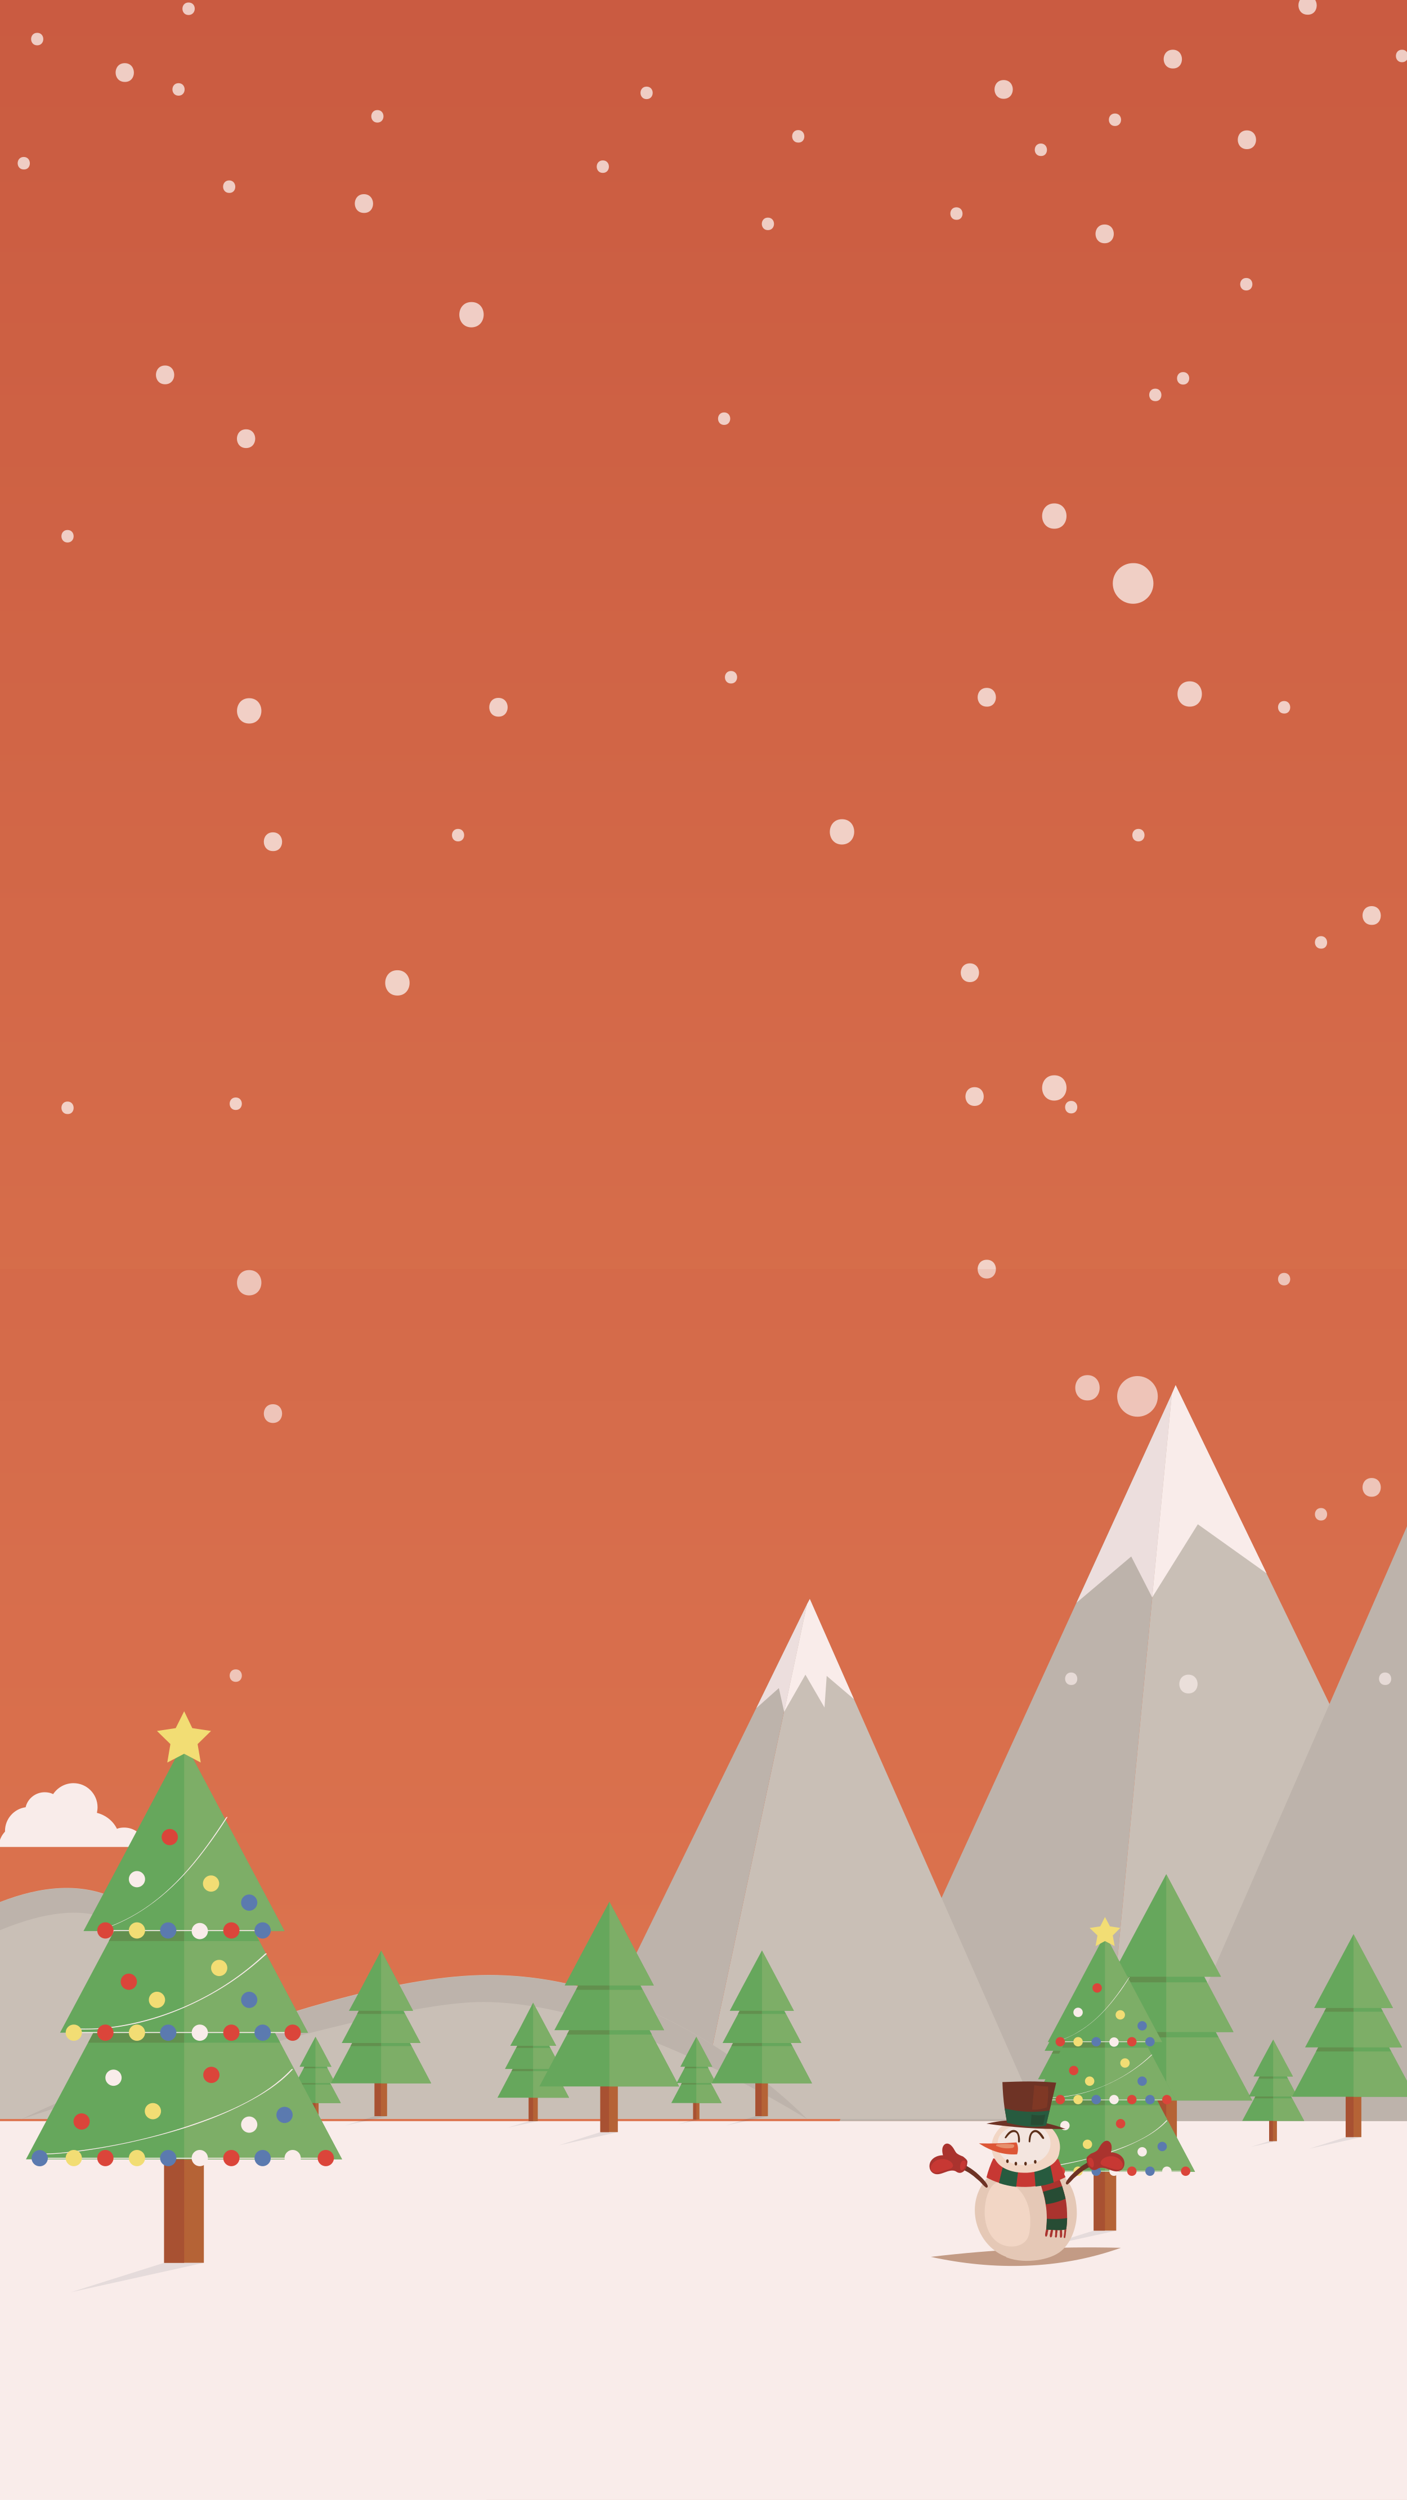 <?xml version="1.0" encoding="utf-8"?>
<!-- Generator: Adobe Illustrator 23.0.1, SVG Export Plug-In . SVG Version: 6.00 Build 0)  -->
<svg version="1.1" id="Livello_1" xmlns="http://www.w3.org/2000/svg" xmlns:xlink="http://www.w3.org/1999/xlink" x="0px" y="0px"
	 viewBox="0 0 450 799.5" style="enable-background:new 0 0 450 799.5;" xml:space="preserve">
<style type="text/css">
	.st0{fill:#91BCDB;}
	.st1{fill:url(#SVGID_1_);}
	.st2{fill:#C9CDC5;}
	.st3{fill:#BCBFB8;}
	.st4{fill:#FFFFFF;}
	.st5{fill:#F0EFF0;}
	.st6{fill:#F1F9FD;}
	.st7{fill:#B36535;}
	.st8{fill:#A45130;}
	.st9{fill:#5AB160;}
	.st10{fill:#74B96C;}
	.st11{fill:#559850;}
	.st12{opacity:0.1;}
	.st13{fill:#1B3F51;}
	.st14{opacity:0.69;}
	.st15{fill:#F7EE7A;}
	.st16{fill:#DD4339;}
	.st17{fill:#4E7FBD;}
	.st18{fill:#C2A48D;}
	.st19{fill:#E8D7C5;}
	.st20{fill:#F7E6D5;}
	.st21{fill:#A62F2C;}
	.st22{fill:#632F22;}
	.st23{fill:#C73531;}
	.st24{fill:#135C3F;}
	.st25{fill:#F8F7F3;}
	.st26{fill:#134B32;}
	.st27{fill:#DF5635;}
	.st28{fill:#EA9671;}
	.st29{fill:#763522;}
	.st30{fill:#4F2B14;}
	.st31{opacity:0.11;fill:#C95A40;}
</style>
<rect class="st0" width="450" height="799.5"/>
<g>
	<linearGradient id="SVGID_1_" gradientUnits="userSpaceOnUse" x1="161.2" y1="919.3" x2="161.2" y2="-23">
		<stop  offset="0" style="stop-color:#E68357"/>
		<stop  offset="1" style="stop-color:#C95A40"/>
	</linearGradient>
	<rect x="-303.9" y="-23" class="st1" width="930.2" height="942.3"/>
</g>
<g>
	<g>
		<polygon class="st2" points="-303.9,677.7 -171.7,677.7 -198.1,345.7 -303.9,563.2 		"/>
	</g>
	<g>
		<polygon class="st3" points="-197.8,345 -198.1,345.7 -171.7,677.7 -50.1,677.7 		"/>
	</g>
	<g>
		<polygon class="st4" points="-249.3,451 -223.7,427.1 -216.3,456 -198.1,435.2 -188.4,468.4 -197.8,345 		"/>
	</g>
	<g>
		<polygon class="st5" points="-152.5,447 -166,438.1 -167.4,459 -183.7,441.7 -188.4,468.4 -197.8,345 		"/>
	</g>
</g>
<g>
	<g>
		<polygon class="st2" points="-206.3,677.7 -66.4,677.7 -93.3,469.4 		"/>
	</g>
	<g>
		<polygon class="st3" points="-92.7,468.4 -93.3,469.4 -66.4,677.7 6.8,677.7 		"/>
	</g>
	<g>
		<polygon class="st4" points="-122.1,522.5 -106.3,511.4 -102.2,539.9 -93.3,525.7 -83.5,545.1 -93.3,469.4 		"/>
	</g>
	<g>
		<polygon class="st5" points="-66.4,523.6 -76.2,516.2 -83.5,545.1 -93.3,469.4 -92.7,468.4 		"/>
	</g>
</g>
<g>
	<g>
		<polygon class="st3" points="268.5,678.4 352.4,678.4 374.8,445.8 		"/>
	</g>
	<g>
		<polygon class="st2" points="376,443 374.8,445.8 352.4,678.4 489.6,678.4 		"/>
	</g>
	<g>
		<polygon class="st5" points="344.3,512.6 361.8,497.8 368.5,510.9 374.8,445.8 		"/>
	</g>
	<g>
		<polygon class="st4" points="376,443 405.1,503.2 383.1,487.5 368.5,510.9 374.8,445.8 		"/>
	</g>
</g>
<g>
	<g>
		<polygon class="st3" points="367,678.4 490.8,678.4 528.8,307.5 		"/>
	</g>
	<g>
		<polygon class="st2" points="627.3,511.3 530.8,302.9 528.8,307.5 490.8,678.4 627.3,678.4 		"/>
	</g>
	<g>
		<polygon class="st5" points="496,382.7 512.5,365.2 520.7,386.7 528.8,307.5 		"/>
	</g>
	<g>
		<polygon class="st4" points="530.8,302.9 571.1,390 553,366.8 548.8,386.7 534,361.2 520.7,386.7 528.8,307.5 		"/>
	</g>
</g>
<g>
	<g>
		<polygon class="st2" points="259,511.4 258.1,513.1 222.9,677.7 332.3,677.7 		"/>
	</g>
	<g>
		<polygon class="st3" points="177.6,677.7 222.9,677.7 258.1,513.1 		"/>
	</g>
	<g>
		<polygon class="st5" points="241.9,546.3 258.1,513.1 250.8,547.5 249.1,539.9 		"/>
	</g>
	<g>
		<polygon class="st4" points="259,511.4 273.1,543.4 264.4,536 263.7,546.1 257.6,535.6 250.8,547.5 258.1,513.1 		"/>
	</g>
</g>
<g>
	<g>
		<path class="st2" d="M-83.5,677.7c0,0,69.8-87.4,116.5-72.1c46.7,15.3,84.5,72.1,84.5,72.1H-83.5z"/>
	</g>
	<g>
		<path class="st3" d="M32.9,613.1c36.2,11.9,84.5,64.6,84.5,64.6s-37.8-56.7-84.5-72c-46.6-15.3-116.4,72-116.4,72
			S-5.3,600.6,32.9,613.1z"/>
	</g>
</g>
<g>
	<rect x="-303.9" y="678.4" class="st4" width="930.2" height="193.9"/>
</g>
<g>
	<path class="st4" d="M626.3,812.1v107.2h-930.2V734.7c52,0.4,104,4.8,155.3,13.4l234.3,39L256,817.2
		C379.1,838.9,504.9,837,626.3,812.1z"/>
</g>
<g>
	<path class="st4" d="M627.3,641.6l-1,183.6h-930.2V640.6c52,0.4,104,4.8,155.3,13.4l234.3,39l176,3.5
		C384.8,718.2,505.9,666.5,627.3,641.6z"/>
</g>
<g>
	<path class="st6" d="M626.3,860.7c-72.7,21.1-167.7,14.7-242.6,4S234.5,837.1,158.9,833c-54.2-2.9-108.6,0.8-162.8,4.6
		c-100.7,7-199.3-46.5-300-39.5v121.3h930.2V860.7z"/>
</g>
<g>
	<g>
		<path class="st2" d="M258.1,677.7c0,0-46.4-49.2-107.6-45.9C95.8,634.7,6.7,677.7,6.7,677.7H258.1z"/>
	</g>
	<g>
		<path class="st3" d="M150.6,640.4c44.9-2.4,107.6,37.4,107.6,37.4s-46.4-49.2-107.6-45.9C95.9,634.8,6.8,677.8,6.8,677.8
			S111.5,642.5,150.6,640.4z"/>
	</g>
</g>
<g>
	<g>
		<g>
			<g>
				<g>
					<rect x="490.9" y="670.7" class="st7" width="3.6" height="14.7"/>
				</g>
				<g>
					<rect x="490.9" y="670.7" class="st8" width="1.8" height="14.7"/>
				</g>
			</g>
			<g>
				<g>
					<g>
						<polygon class="st9" points="478.6,676.2 492.7,649.8 506.8,676.2 						"/>
					</g>
					<g>
						<polygon class="st10" points="492.7,676.2 492.7,649.8 506.8,676.2 						"/>
					</g>
					<g>
						<polygon class="st9" points="501.3,665.8 492.7,665.8 492.7,649.8 						"/>
					</g>
					<g>
						<polygon class="st11" points="492.7,649.8 492.7,665.8 484.1,665.8 						"/>
					</g>
				</g>
				<g>
					<g>
						<polygon class="st9" points="481.6,665 492.7,644.2 503.8,665 						"/>
					</g>
					<g>
						<polygon class="st10" points="492.7,665 492.7,644.2 503.8,665 						"/>
					</g>
					<g>
						<polygon class="st9" points="499.4,656.8 492.7,656.8 492.7,644.2 						"/>
					</g>
					<g>
						<polygon class="st11" points="492.7,644.2 492.7,656.8 486,656.8 						"/>
					</g>
				</g>
				<g>
					<g>
						<polygon class="st9" points="501.7,655.9 483.7,655.9 487.1,649.6 492.7,639.1 498.3,649.6 						"/>
					</g>
					<g>
						<polygon class="st10" points="492.7,655.9 492.7,639.1 501.7,655.9 						"/>
					</g>
				</g>
			</g>
		</g>
		<g class="st12">
			<polygon class="st13" points="490.9,685.5 482.6,688.1 494.5,685.5 			"/>
		</g>
	</g>
	<g>
		<g>
			<g>
				<g>
					<rect x="519.1" y="661.1" class="st7" width="6.9" height="28.7"/>
				</g>
				<g>
					<rect x="519.1" y="661.1" class="st8" width="3.5" height="28.7"/>
				</g>
			</g>
			<g>
				<g>
					<g>
						<polygon class="st9" points="495.1,671.8 522.6,620.3 550.1,671.8 						"/>
					</g>
					<g>
						<polygon class="st10" points="522.6,671.8 522.6,620.3 550.1,671.8 						"/>
					</g>
					<g>
						<polygon class="st9" points="539.3,651.6 522.6,651.6 522.6,620.3 						"/>
					</g>
					<g>
						<polygon class="st11" points="522.6,620.3 522.6,651.6 505.9,651.6 						"/>
					</g>
				</g>
				<g>
					<g>
						<polygon class="st9" points="501,649.9 522.6,609.4 544.1,649.9 						"/>
					</g>
					<g>
						<polygon class="st10" points="522.6,649.9 522.6,609.4 544.1,649.9 						"/>
					</g>
					<g>
						<polygon class="st9" points="535.7,634 522.6,634 522.6,609.4 						"/>
					</g>
					<g>
						<polygon class="st11" points="522.6,609.4 522.6,634 509.5,634 						"/>
					</g>
				</g>
				<g>
					<g>
						<polygon class="st9" points="540.1,632.2 505.1,632.2 511.6,620 522.6,599.4 533.5,620 						"/>
					</g>
					<g>
						<polygon class="st10" points="522.6,632.2 522.6,599.4 540.1,632.2 						"/>
					</g>
				</g>
			</g>
		</g>
		<g class="st12">
			<polygon class="st13" points="519.1,689.8 502.9,694.9 526,689.8 			"/>
		</g>
	</g>
	<g>
		<g>
			<g>
				<g>
					<rect x="555.6" y="674.5" class="st7" width="2.5" height="10.3"/>
				</g>
				<g>
					<rect x="555.6" y="674.5" class="st8" width="1.2" height="10.3"/>
				</g>
			</g>
			<g>
				<g>
					<g>
						<polygon class="st9" points="546.9,678.3 556.8,659.8 566.7,678.3 						"/>
					</g>
					<g>
						<polygon class="st10" points="556.8,678.3 556.8,659.8 566.7,678.3 						"/>
					</g>
					<g>
						<polygon class="st9" points="562.8,671.1 556.8,671.1 556.8,659.8 						"/>
					</g>
					<g>
						<polygon class="st11" points="556.8,659.8 556.8,671.1 550.8,671.1 						"/>
					</g>
				</g>
				<g>
					<g>
						<polygon class="st9" points="549.1,670.5 556.8,655.9 564.5,670.5 						"/>
					</g>
					<g>
						<polygon class="st10" points="556.8,670.5 556.8,655.9 564.5,670.5 						"/>
					</g>
					<g>
						<polygon class="st9" points="561.5,664.8 556.8,664.8 556.8,655.9 						"/>
					</g>
					<g>
						<polygon class="st11" points="556.8,655.9 556.8,664.8 552.1,664.8 						"/>
					</g>
				</g>
				<g>
					<g>
						<polygon class="st9" points="563.1,664.1 550.5,664.1 552.9,659.7 556.8,652.3 560.7,659.7 						"/>
					</g>
					<g>
						<polygon class="st10" points="556.8,664.1 556.8,652.3 563.1,664.1 						"/>
					</g>
				</g>
			</g>
		</g>
		<g class="st12">
			<polygon class="st13" points="555.6,684.8 549.7,686.6 558,684.8 			"/>
		</g>
	</g>
	<g>
		<g>
			<g>
				<g>
					<rect x="580" y="662.9" class="st7" width="5" height="20.6"/>
				</g>
				<g>
					<rect x="580" y="662.9" class="st8" width="2.5" height="20.6"/>
				</g>
			</g>
			<g>
				<g>
					<g>
						<polygon class="st9" points="562.8,670.6 582.5,633.6 602.3,670.6 						"/>
					</g>
					<g>
						<polygon class="st10" points="582.5,670.6 582.5,633.6 602.3,670.6 						"/>
					</g>
					<g>
						<polygon class="st9" points="594.5,656.1 582.5,656.1 582.5,633.6 						"/>
					</g>
					<g>
						<polygon class="st11" points="582.5,633.6 582.5,656.1 570.5,656.1 						"/>
					</g>
				</g>
				<g>
					<g>
						<polygon class="st9" points="567,654.8 582.5,625.8 598,654.8 						"/>
					</g>
					<g>
						<polygon class="st10" points="582.5,654.8 582.5,625.8 598,654.8 						"/>
					</g>
					<g>
						<polygon class="st9" points="591.9,643.4 582.5,643.4 582.5,625.8 						"/>
					</g>
					<g>
						<polygon class="st11" points="582.5,625.8 582.5,643.4 573.1,643.4 						"/>
					</g>
				</g>
				<g>
					<g>
						<polygon class="st9" points="595.1,642.2 570,642.2 574.6,633.4 582.5,618.6 590.4,633.4 						"/>
					</g>
					<g>
						<polygon class="st10" points="582.5,642.2 582.5,618.6 595.1,642.2 						"/>
					</g>
				</g>
			</g>
		</g>
		<g class="st12">
			<polygon class="st13" points="580,683.5 568.4,687.2 585,683.5 			"/>
		</g>
	</g>
	<g>
		<g>
			<g>
				<g>
					<rect x="341.3" y="670.7" class="st7" width="3.6" height="14.7"/>
				</g>
				<g>
					<rect x="341.3" y="670.7" class="st8" width="1.8" height="14.7"/>
				</g>
			</g>
			<g>
				<g>
					<g>
						<polygon class="st9" points="329,676.2 343.1,649.8 357.2,676.2 						"/>
					</g>
					<g>
						<polygon class="st10" points="343.1,676.2 343.1,649.8 357.2,676.2 						"/>
					</g>
					<g>
						<polygon class="st9" points="351.7,665.8 343.1,665.8 343.1,649.8 						"/>
					</g>
					<g>
						<polygon class="st11" points="343.1,649.8 343.1,665.8 334.5,665.8 						"/>
					</g>
				</g>
				<g>
					<g>
						<polygon class="st9" points="332,665 343.1,644.2 354.2,665 						"/>
					</g>
					<g>
						<polygon class="st10" points="343.1,665 343.1,644.2 354.2,665 						"/>
					</g>
					<g>
						<polygon class="st9" points="349.8,656.8 343.1,656.8 343.1,644.2 						"/>
					</g>
					<g>
						<polygon class="st11" points="343.1,644.2 343.1,656.8 336.4,656.8 						"/>
					</g>
				</g>
				<g>
					<g>
						<polygon class="st9" points="352.1,655.9 334.1,655.9 337.5,649.6 343.1,639.1 348.7,649.6 						"/>
					</g>
					<g>
						<polygon class="st10" points="343.1,655.9 343.1,639.1 352.1,655.9 						"/>
					</g>
				</g>
			</g>
		</g>
		<g class="st12">
			<polygon class="st13" points="341.3,685.5 333,688.1 344.9,685.5 			"/>
		</g>
	</g>
	<g>
		<g>
			<g>
				<g>
					<rect x="369.5" y="661.1" class="st7" width="6.9" height="28.7"/>
				</g>
				<g>
					<rect x="369.5" y="661.1" class="st8" width="3.5" height="28.7"/>
				</g>
			</g>
			<g>
				<g>
					<g>
						<polygon class="st9" points="345.5,671.8 373,620.3 400.5,671.8 						"/>
					</g>
					<g>
						<polygon class="st10" points="373,671.8 373,620.3 400.5,671.8 						"/>
					</g>
					<g>
						<polygon class="st9" points="389.7,651.6 373,651.6 373,620.3 						"/>
					</g>
					<g>
						<polygon class="st11" points="373,620.3 373,651.6 356.3,651.6 						"/>
					</g>
				</g>
				<g>
					<g>
						<polygon class="st9" points="351.4,649.9 373,609.4 394.5,649.9 						"/>
					</g>
					<g>
						<polygon class="st10" points="373,649.9 373,609.4 394.5,649.9 						"/>
					</g>
					<g>
						<polygon class="st9" points="386.1,634 373,634 373,609.4 						"/>
					</g>
					<g>
						<polygon class="st11" points="373,609.4 373,634 359.9,634 						"/>
					</g>
				</g>
				<g>
					<g>
						<polygon class="st9" points="390.5,632.2 355.5,632.2 362,620 373,599.4 383.9,620 						"/>
					</g>
					<g>
						<polygon class="st10" points="373,632.2 373,599.4 390.5,632.2 						"/>
					</g>
				</g>
			</g>
		</g>
		<g class="st12">
			<polygon class="st13" points="369.5,689.8 353.3,694.9 376.4,689.8 			"/>
		</g>
	</g>
	<g>
		<g>
			<g>
				<g>
					<rect x="405.9" y="674.5" class="st7" width="2.5" height="10.3"/>
				</g>
				<g>
					<rect x="405.9" y="674.5" class="st8" width="1.2" height="10.3"/>
				</g>
			</g>
			<g>
				<g>
					<g>
						<polygon class="st9" points="397.3,678.3 407.2,659.8 417.1,678.3 						"/>
					</g>
					<g>
						<polygon class="st10" points="407.2,678.3 407.2,659.8 417.1,678.3 						"/>
					</g>
					<g>
						<polygon class="st9" points="413.2,671.1 407.2,671.1 407.2,659.8 						"/>
					</g>
					<g>
						<polygon class="st11" points="407.2,659.8 407.2,671.1 401.2,671.1 						"/>
					</g>
				</g>
				<g>
					<g>
						<polygon class="st9" points="399.4,670.5 407.2,655.9 414.9,670.5 						"/>
					</g>
					<g>
						<polygon class="st10" points="407.2,670.5 407.2,655.9 414.9,670.5 						"/>
					</g>
					<g>
						<polygon class="st9" points="411.9,664.8 407.2,664.8 407.2,655.9 						"/>
					</g>
					<g>
						<polygon class="st11" points="407.2,655.9 407.2,664.8 402.5,664.8 						"/>
					</g>
				</g>
				<g>
					<g>
						<polygon class="st9" points="413.5,664.1 400.9,664.1 403.2,659.7 407.2,652.3 411.1,659.7 						"/>
					</g>
					<g>
						<polygon class="st10" points="407.2,664.1 407.2,652.3 413.5,664.1 						"/>
					</g>
				</g>
			</g>
		</g>
		<g class="st12">
			<polygon class="st13" points="405.9,684.8 400.1,686.6 408.4,684.8 			"/>
		</g>
	</g>
	<g>
		<g>
			<g>
				<g>
					<rect x="430.4" y="662.9" class="st7" width="5" height="20.6"/>
				</g>
				<g>
					<rect x="430.4" y="662.9" class="st8" width="2.5" height="20.6"/>
				</g>
			</g>
			<g>
				<g>
					<g>
						<polygon class="st9" points="413.2,670.6 432.9,633.6 452.7,670.6 						"/>
					</g>
					<g>
						<polygon class="st10" points="432.9,670.6 432.9,633.6 452.7,670.6 						"/>
					</g>
					<g>
						<polygon class="st9" points="444.9,656.1 432.9,656.1 432.9,633.6 						"/>
					</g>
					<g>
						<polygon class="st11" points="432.9,633.6 432.9,656.1 420.9,656.1 						"/>
					</g>
				</g>
				<g>
					<g>
						<polygon class="st9" points="417.4,654.8 432.9,625.8 448.4,654.8 						"/>
					</g>
					<g>
						<polygon class="st10" points="432.9,654.8 432.9,625.8 448.4,654.8 						"/>
					</g>
					<g>
						<polygon class="st9" points="442.3,643.4 432.9,643.4 432.9,625.8 						"/>
					</g>
					<g>
						<polygon class="st11" points="432.9,625.8 432.9,643.4 423.5,643.4 						"/>
					</g>
				</g>
				<g>
					<g>
						<polygon class="st9" points="445.5,642.2 420.3,642.2 425,633.4 432.9,618.6 440.8,633.4 						"/>
					</g>
					<g>
						<polygon class="st10" points="432.9,642.2 432.9,618.6 445.5,642.2 						"/>
					</g>
				</g>
			</g>
		</g>
		<g class="st12">
			<polygon class="st13" points="430.4,683.5 418.8,687.2 435.4,683.5 			"/>
		</g>
	</g>
</g>
<g>
	<g>
		<g>
			<g>
				<g>
					<rect x="-126.9" y="670.1" class="st7" width="3.6" height="14.8"/>
				</g>
				<g>
					<rect x="-126.9" y="670.1" class="st8" width="1.8" height="14.8"/>
				</g>
			</g>
			<g>
				<g>
					<g>
						<polygon class="st9" points="-139.3,675.6 -125.1,649 -111,675.6 						"/>
					</g>
					<g>
						<polygon class="st10" points="-125.1,675.6 -125.1,649 -111,675.6 						"/>
					</g>
					<g>
						<polygon class="st9" points="-116.6,665.2 -125.1,665.2 -125.1,649 						"/>
					</g>
					<g>
						<polygon class="st11" points="-125.1,649 -125.1,665.2 -133.7,665.2 						"/>
					</g>
				</g>
				<g>
					<g>
						<polygon class="st9" points="-136.2,664.3 -125.1,643.5 -114.1,664.3 						"/>
					</g>
					<g>
						<polygon class="st10" points="-125.1,664.3 -125.1,643.5 -114.1,664.3 						"/>
					</g>
					<g>
						<polygon class="st9" points="-118.4,656.1 -125.1,656.1 -125.1,643.5 						"/>
					</g>
					<g>
						<polygon class="st11" points="-125.1,643.5 -125.1,656.1 -131.9,656.1 						"/>
					</g>
				</g>
				<g>
					<g>
						<polygon class="st9" points="-116.2,655.2 -134.1,655.2 -130.8,648.9 -125.1,638.3 -119.5,648.9 						"/>
					</g>
					<g>
						<polygon class="st10" points="-125.1,655.2 -125.1,638.3 -116.2,655.2 						"/>
					</g>
				</g>
			</g>
		</g>
		<g class="st12">
			<polygon class="st13" points="-126.9,684.8 -135.3,687.4 -123.4,684.8 			"/>
		</g>
	</g>
	<g>
		<g>
			<g>
				<g>
					<rect x="-98.7" y="660.4" class="st7" width="6.9" height="28.8"/>
				</g>
				<g>
					<rect x="-98.7" y="660.4" class="st8" width="3.5" height="28.8"/>
				</g>
			</g>
			<g>
				<g>
					<g>
						<polygon class="st9" points="-122.8,671.1 -95.3,619.4 -67.8,671.1 						"/>
					</g>
					<g>
						<polygon class="st10" points="-95.3,671.1 -95.3,619.4 -67.8,671.1 						"/>
					</g>
					<g>
						<polygon class="st9" points="-78.6,650.8 -95.3,650.8 -95.3,619.4 						"/>
					</g>
					<g>
						<polygon class="st11" points="-95.3,619.4 -95.3,650.8 -112,650.8 						"/>
					</g>
				</g>
				<g>
					<g>
						<polygon class="st9" points="-116.8,649.1 -95.3,608.6 -73.7,649.1 						"/>
					</g>
					<g>
						<polygon class="st10" points="-95.3,649.1 -95.3,608.6 -73.7,649.1 						"/>
					</g>
					<g>
						<polygon class="st9" points="-82.2,633.2 -95.3,633.2 -95.3,608.6 						"/>
					</g>
					<g>
						<polygon class="st11" points="-95.3,608.6 -95.3,633.2 -108.4,633.2 						"/>
					</g>
				</g>
				<g>
					<g>
						<polygon class="st9" points="-77.8,631.5 -112.8,631.5 -106.3,619.2 -95.3,598.6 -84.3,619.2 						"/>
					</g>
					<g>
						<polygon class="st10" points="-95.3,631.5 -95.3,598.6 -77.8,631.5 						"/>
					</g>
				</g>
			</g>
		</g>
		<g class="st12">
			<polygon class="st13" points="-98.7,689.2 -115,694.3 -91.8,689.2 			"/>
		</g>
	</g>
	<g>
		<g>
			<g>
				<g>
					<rect x="-62.3" y="673.8" class="st7" width="2.5" height="10.3"/>
				</g>
				<g>
					<rect x="-62.3" y="673.8" class="st8" width="1.2" height="10.3"/>
				</g>
			</g>
			<g>
				<g>
					<g>
						<polygon class="st9" points="-70.9,677.7 -61.1,659.1 -51.2,677.7 						"/>
					</g>
					<g>
						<polygon class="st10" points="-61.1,677.7 -61.1,659.1 -51.2,677.7 						"/>
					</g>
					<g>
						<polygon class="st9" points="-55.1,670.4 -61.1,670.4 -61.1,659.1 						"/>
					</g>
					<g>
						<polygon class="st11" points="-61.1,659.1 -61.1,670.4 -67,670.4 						"/>
					</g>
				</g>
				<g>
					<g>
						<polygon class="st9" points="-68.8,669.8 -61.1,655.2 -53.3,669.8 						"/>
					</g>
					<g>
						<polygon class="st10" points="-61.1,669.8 -61.1,655.2 -53.3,669.8 						"/>
					</g>
					<g>
						<polygon class="st9" points="-56.3,664.1 -61.1,664.1 -61.1,655.2 						"/>
					</g>
					<g>
						<polygon class="st11" points="-61.1,655.2 -61.1,664.1 -65.8,664.1 						"/>
					</g>
				</g>
				<g>
					<g>
						<polygon class="st9" points="-54.8,663.4 -67.3,663.4 -65,659 -61.1,651.6 -57.1,659 						"/>
					</g>
					<g>
						<polygon class="st10" points="-61.1,663.4 -61.1,651.6 -54.8,663.4 						"/>
					</g>
				</g>
			</g>
		</g>
		<g class="st12">
			<polygon class="st13" points="-62.3,684.2 -68.1,686 -59.8,684.2 			"/>
		</g>
	</g>
	<g>
		<g>
			<g>
				<g>
					<rect x="-37.8" y="662.2" class="st7" width="5" height="20.7"/>
				</g>
				<g>
					<rect x="-37.8" y="662.2" class="st8" width="2.5" height="20.7"/>
				</g>
			</g>
			<g>
				<g>
					<g>
						<polygon class="st9" points="-55.1,669.9 -35.3,632.8 -15.6,669.9 						"/>
					</g>
					<g>
						<polygon class="st10" points="-35.3,669.9 -35.3,632.8 -15.6,669.9 						"/>
					</g>
					<g>
						<polygon class="st9" points="-23.3,655.3 -35.3,655.3 -35.3,632.8 						"/>
					</g>
					<g>
						<polygon class="st11" points="-35.3,632.8 -35.3,655.3 -47.3,655.3 						"/>
					</g>
				</g>
				<g>
					<g>
						<polygon class="st9" points="-50.8,654.1 -35.3,625 -19.8,654.1 						"/>
					</g>
					<g>
						<polygon class="st10" points="-35.3,654.1 -35.3,625 -19.8,654.1 						"/>
					</g>
					<g>
						<polygon class="st9" points="-25.9,642.7 -35.3,642.7 -35.3,625 						"/>
					</g>
					<g>
						<polygon class="st11" points="-35.3,625 -35.3,642.7 -44.7,642.7 						"/>
					</g>
				</g>
				<g>
					<g>
						<polygon class="st9" points="-22.8,641.4 -47.9,641.4 -43.2,632.6 -35.3,617.8 -27.4,632.6 						"/>
					</g>
					<g>
						<polygon class="st10" points="-35.3,641.4 -35.3,617.8 -22.8,641.4 						"/>
					</g>
				</g>
			</g>
		</g>
		<g class="st12">
			<polygon class="st13" points="-37.8,682.9 -49.5,686.5 -32.8,682.9 			"/>
		</g>
	</g>
	<g>
		<g>
			<g>
				<g>
					<rect x="-276.5" y="670.1" class="st7" width="3.6" height="14.8"/>
				</g>
				<g>
					<rect x="-276.5" y="670.1" class="st8" width="1.8" height="14.8"/>
				</g>
			</g>
			<g>
				<g>
					<g>
						<polygon class="st9" points="-288.9,675.6 -274.8,649 -260.6,675.6 						"/>
					</g>
					<g>
						<polygon class="st10" points="-274.8,675.6 -274.8,649 -260.6,675.6 						"/>
					</g>
					<g>
						<polygon class="st9" points="-266.2,665.2 -274.8,665.2 -274.8,649 						"/>
					</g>
					<g>
						<polygon class="st11" points="-274.8,649 -274.8,665.2 -283.3,665.2 						"/>
					</g>
				</g>
				<g>
					<g>
						<polygon class="st9" points="-285.8,664.3 -274.8,643.5 -263.7,664.3 						"/>
					</g>
					<g>
						<polygon class="st10" points="-274.8,664.3 -274.8,643.5 -263.7,664.3 						"/>
					</g>
					<g>
						<polygon class="st9" points="-268,656.1 -274.8,656.1 -274.8,643.5 						"/>
					</g>
					<g>
						<polygon class="st11" points="-274.8,643.5 -274.8,656.1 -281.5,656.1 						"/>
					</g>
				</g>
				<g>
					<g>
						<polygon class="st9" points="-265.8,655.2 -283.7,655.2 -280.4,648.9 -274.8,638.3 -269.1,648.9 						"/>
					</g>
					<g>
						<polygon class="st10" points="-274.8,655.2 -274.8,638.3 -265.8,655.2 						"/>
					</g>
				</g>
			</g>
		</g>
		<g class="st12">
			<polygon class="st13" points="-276.5,684.8 -284.9,687.4 -273,684.8 			"/>
		</g>
	</g>
	<g>
		<g>
			<g>
				<g>
					<rect x="-248.3" y="660.4" class="st7" width="6.9" height="28.8"/>
				</g>
				<g>
					<rect x="-248.3" y="660.4" class="st8" width="3.5" height="28.8"/>
				</g>
			</g>
			<g>
				<g>
					<g>
						<polygon class="st9" points="-272.4,671.1 -244.9,619.4 -217.4,671.1 						"/>
					</g>
					<g>
						<polygon class="st10" points="-244.9,671.1 -244.9,619.4 -217.4,671.1 						"/>
					</g>
					<g>
						<polygon class="st9" points="-228.2,650.8 -244.9,650.8 -244.9,619.4 						"/>
					</g>
					<g>
						<polygon class="st11" points="-244.9,619.4 -244.9,650.8 -261.6,650.8 						"/>
					</g>
				</g>
				<g>
					<g>
						<polygon class="st9" points="-266.4,649.1 -244.9,608.6 -223.3,649.1 						"/>
					</g>
					<g>
						<polygon class="st10" points="-244.9,649.1 -244.9,608.6 -223.3,649.1 						"/>
					</g>
					<g>
						<polygon class="st9" points="-231.8,633.2 -244.9,633.2 -244.9,608.6 						"/>
					</g>
					<g>
						<polygon class="st11" points="-244.9,608.6 -244.9,633.2 -258,633.2 						"/>
					</g>
				</g>
				<g>
					<g>
						<polygon class="st9" points="-227.4,631.5 -262.4,631.5 -255.9,619.2 -244.9,598.6 -233.9,619.2 						"/>
					</g>
					<g>
						<polygon class="st10" points="-244.9,631.5 -244.9,598.6 -227.4,631.5 						"/>
					</g>
				</g>
			</g>
		</g>
		<g class="st12">
			<polygon class="st13" points="-248.3,689.2 -264.6,694.3 -241.4,689.2 			"/>
		</g>
	</g>
	<g>
		<g>
			<g>
				<g>
					<rect x="-211.9" y="673.8" class="st7" width="2.5" height="10.3"/>
				</g>
				<g>
					<rect x="-211.9" y="673.8" class="st8" width="1.2" height="10.3"/>
				</g>
			</g>
			<g>
				<g>
					<g>
						<polygon class="st9" points="-220.5,677.7 -210.7,659.1 -200.8,677.7 						"/>
					</g>
					<g>
						<polygon class="st10" points="-210.7,677.7 -210.7,659.1 -200.8,677.7 						"/>
					</g>
					<g>
						<polygon class="st9" points="-204.7,670.4 -210.7,670.4 -210.7,659.1 						"/>
					</g>
					<g>
						<polygon class="st11" points="-210.7,659.1 -210.7,670.4 -216.7,670.4 						"/>
					</g>
				</g>
				<g>
					<g>
						<polygon class="st9" points="-218.4,669.8 -210.7,655.2 -202.9,669.8 						"/>
					</g>
					<g>
						<polygon class="st10" points="-210.7,669.8 -210.7,655.2 -202.9,669.8 						"/>
					</g>
					<g>
						<polygon class="st9" points="-206,664.1 -210.7,664.1 -210.7,655.2 						"/>
					</g>
					<g>
						<polygon class="st11" points="-210.7,655.2 -210.7,664.1 -215.4,664.1 						"/>
					</g>
				</g>
				<g>
					<g>
						<polygon class="st9" points="-204.4,663.4 -216.9,663.4 -214.6,659 -210.7,651.6 -206.7,659 						"/>
					</g>
					<g>
						<polygon class="st10" points="-210.7,663.4 -210.7,651.6 -204.4,663.4 						"/>
					</g>
				</g>
			</g>
		</g>
		<g class="st12">
			<polygon class="st13" points="-211.9,684.2 -217.7,686 -209.4,684.2 			"/>
		</g>
	</g>
	<g>
		<g>
			<g>
				<g>
					<rect x="-187.4" y="662.2" class="st7" width="5" height="20.7"/>
				</g>
				<g>
					<rect x="-187.4" y="662.2" class="st8" width="2.5" height="20.7"/>
				</g>
			</g>
			<g>
				<g>
					<g>
						<polygon class="st9" points="-204.7,669.9 -184.9,632.8 -165.2,669.9 						"/>
					</g>
					<g>
						<polygon class="st10" points="-184.9,669.9 -184.9,632.8 -165.2,669.9 						"/>
					</g>
					<g>
						<polygon class="st9" points="-172.9,655.3 -184.9,655.3 -184.9,632.8 						"/>
					</g>
					<g>
						<polygon class="st11" points="-184.9,632.8 -184.9,655.3 -196.9,655.3 						"/>
					</g>
				</g>
				<g>
					<g>
						<polygon class="st9" points="-200.4,654.1 -184.9,625 -169.5,654.1 						"/>
					</g>
					<g>
						<polygon class="st10" points="-184.9,654.1 -184.9,625 -169.5,654.1 						"/>
					</g>
					<g>
						<polygon class="st9" points="-175.5,642.7 -184.9,642.7 -184.9,625 						"/>
					</g>
					<g>
						<polygon class="st11" points="-184.9,625 -184.9,642.7 -194.3,642.7 						"/>
					</g>
				</g>
				<g>
					<g>
						<polygon class="st9" points="-172.4,641.4 -197.5,641.4 -192.8,632.6 -184.9,617.8 -177.1,632.6 						"/>
					</g>
					<g>
						<polygon class="st10" points="-184.9,641.4 -184.9,617.8 -172.4,641.4 						"/>
					</g>
				</g>
			</g>
		</g>
		<g class="st12">
			<polygon class="st13" points="-187.4,682.9 -199.1,686.5 -182.5,682.9 			"/>
		</g>
	</g>
</g>
<g>
	<g>
		<g>
			<g>
				<g>
					<rect x="169.1" y="666.4" class="st7" width="2.9" height="12"/>
				</g>
				<g>
					<rect x="169.1" y="666.4" class="st8" width="1.4" height="12"/>
				</g>
			</g>
			<g>
				<g>
					<g>
						<polygon class="st9" points="159.1,670.9 170.5,649.3 182,670.9 						"/>
					</g>
					<g>
						<polygon class="st10" points="170.5,670.9 170.5,649.3 182,670.9 						"/>
					</g>
					<g>
						<polygon class="st9" points="177.5,662.4 170.5,662.4 170.5,649.3 						"/>
					</g>
					<g>
						<polygon class="st11" points="170.5,649.3 170.5,662.4 163.6,662.4 						"/>
					</g>
				</g>
				<g>
					<g>
						<polygon class="st9" points="161.5,661.7 170.5,644.7 179.6,661.7 						"/>
					</g>
					<g>
						<polygon class="st10" points="170.5,661.7 170.5,644.7 179.6,661.7 						"/>
					</g>
					<g>
						<polygon class="st9" points="176,655 170.5,655 170.5,644.7 						"/>
					</g>
					<g>
						<polygon class="st11" points="170.5,644.7 170.5,655 165.1,655 						"/>
					</g>
				</g>
				<g>
					<g>
						<polygon class="st9" points="177.9,654.3 163.2,654.3 166,649.2 170.5,640.5 175.1,649.2 						"/>
					</g>
					<g>
						<polygon class="st10" points="170.5,654.3 170.5,640.5 177.9,654.3 						"/>
					</g>
				</g>
			</g>
		</g>
		<g class="st12">
			<polygon class="st13" points="169.1,678.4 162.3,680.5 172,678.4 			"/>
		</g>
	</g>
	<g>
		<g>
			<g>
				<g>
					<rect x="192" y="658.5" class="st7" width="5.6" height="23.4"/>
				</g>
				<g>
					<rect x="192" y="658.5" class="st8" width="2.8" height="23.4"/>
				</g>
			</g>
			<g>
				<g>
					<g>
						<polygon class="st9" points="172.5,667.3 194.9,625.2 217.2,667.3 						"/>
					</g>
					<g>
						<polygon class="st10" points="194.9,667.3 194.9,625.2 217.2,667.3 						"/>
					</g>
					<g>
						<polygon class="st9" points="208.5,650.7 194.9,650.7 194.9,625.2 						"/>
					</g>
					<g>
						<polygon class="st11" points="194.9,625.2 194.9,650.7 181.3,650.7 						"/>
					</g>
				</g>
				<g>
					<g>
						<polygon class="st9" points="177.3,649.3 194.9,616.3 212.4,649.3 						"/>
					</g>
					<g>
						<polygon class="st10" points="194.9,649.3 194.9,616.3 212.4,649.3 						"/>
					</g>
					<g>
						<polygon class="st9" points="205.5,636.4 194.9,636.4 194.9,616.3 						"/>
					</g>
					<g>
						<polygon class="st11" points="194.9,616.3 194.9,636.4 184.2,636.4 						"/>
					</g>
				</g>
				<g>
					<g>
						<polygon class="st9" points="209.1,635 180.6,635 185.9,625 194.9,608.2 203.8,625 						"/>
					</g>
					<g>
						<polygon class="st10" points="194.9,635 194.9,608.2 209.1,635 						"/>
					</g>
				</g>
			</g>
		</g>
		<g class="st12">
			<polygon class="st13" points="192,681.9 178.8,686.1 197.7,681.9 			"/>
		</g>
	</g>
	<g>
		<g>
			<g>
				<g>
					<rect x="221.7" y="669.5" class="st7" width="2" height="8.4"/>
				</g>
				<g>
					<rect x="221.7" y="669.5" class="st8" width="1" height="8.4"/>
				</g>
			</g>
			<g>
				<g>
					<g>
						<polygon class="st9" points="214.7,672.6 222.7,657.5 230.8,672.6 						"/>
					</g>
					<g>
						<polygon class="st10" points="222.7,672.6 222.7,657.5 230.8,672.6 						"/>
					</g>
					<g>
						<polygon class="st9" points="227.6,666.7 222.7,666.7 222.7,657.5 						"/>
					</g>
					<g>
						<polygon class="st11" points="222.7,657.5 222.7,666.7 217.8,666.7 						"/>
					</g>
				</g>
				<g>
					<g>
						<polygon class="st9" points="216.4,666.2 222.7,654.3 229,666.2 						"/>
					</g>
					<g>
						<polygon class="st10" points="222.7,666.2 222.7,654.3 229,666.2 						"/>
					</g>
					<g>
						<polygon class="st9" points="226.6,661.5 222.7,661.5 222.7,654.3 						"/>
					</g>
					<g>
						<polygon class="st11" points="222.7,654.3 222.7,661.5 218.9,661.5 						"/>
					</g>
				</g>
				<g>
					<g>
						<polygon class="st9" points="227.8,661 217.6,661 219.5,657.4 222.7,651.4 225.9,657.4 						"/>
					</g>
					<g>
						<polygon class="st10" points="222.7,661 222.7,651.4 227.8,661 						"/>
					</g>
				</g>
			</g>
		</g>
		<g class="st12">
			<polygon class="st13" points="221.7,677.9 217,679.4 223.7,677.9 			"/>
		</g>
	</g>
	<g>
		<g>
			<g>
				<g>
					<rect x="241.6" y="660" class="st7" width="4" height="16.8"/>
				</g>
				<g>
					<rect x="241.6" y="660" class="st8" width="2" height="16.8"/>
				</g>
			</g>
			<g>
				<g>
					<g>
						<polygon class="st9" points="227.6,666.3 243.7,636 259.7,666.3 						"/>
					</g>
					<g>
						<polygon class="st10" points="243.7,666.3 243.7,636 259.7,666.3 						"/>
					</g>
					<g>
						<polygon class="st9" points="253.4,654.4 243.7,654.4 243.7,636 						"/>
					</g>
					<g>
						<polygon class="st11" points="243.7,636 243.7,654.4 233.9,654.4 						"/>
					</g>
				</g>
				<g>
					<g>
						<polygon class="st9" points="231.1,653.4 243.7,629.7 256.3,653.4 						"/>
					</g>
					<g>
						<polygon class="st10" points="243.7,653.4 243.7,629.7 256.3,653.4 						"/>
					</g>
					<g>
						<polygon class="st9" points="251.3,644.1 243.7,644.1 243.7,629.7 						"/>
					</g>
					<g>
						<polygon class="st11" points="243.7,629.7 243.7,644.1 236,644.1 						"/>
					</g>
				</g>
				<g>
					<g>
						<polygon class="st9" points="253.9,643.1 233.4,643.1 237.2,635.9 243.7,623.8 250.1,635.9 						"/>
					</g>
					<g>
						<polygon class="st10" points="243.7,643.1 243.7,623.8 253.9,643.1 						"/>
					</g>
				</g>
			</g>
		</g>
		<g class="st12">
			<polygon class="st13" points="241.6,676.8 232.2,679.8 245.7,676.8 			"/>
		</g>
	</g>
	<g>
		<g>
			<g>
				<g>
					<rect x="47.3" y="666.4" class="st7" width="2.9" height="12"/>
				</g>
				<g>
					<rect x="47.3" y="666.4" class="st8" width="1.4" height="12"/>
				</g>
			</g>
			<g>
				<g>
					<g>
						<polygon class="st9" points="37.3,670.9 48.8,649.3 60.2,670.9 						"/>
					</g>
					<g>
						<polygon class="st10" points="48.8,670.9 48.8,649.3 60.2,670.9 						"/>
					</g>
					<g>
						<polygon class="st9" points="55.7,662.4 48.8,662.4 48.8,649.3 						"/>
					</g>
					<g>
						<polygon class="st11" points="48.8,649.3 48.8,662.4 41.8,662.4 						"/>
					</g>
				</g>
				<g>
					<g>
						<polygon class="st9" points="39.7,661.7 48.8,644.7 57.8,661.7 						"/>
					</g>
					<g>
						<polygon class="st10" points="48.8,661.7 48.8,644.7 57.8,661.7 						"/>
					</g>
					<g>
						<polygon class="st9" points="54.2,655 48.8,655 48.8,644.7 						"/>
					</g>
					<g>
						<polygon class="st11" points="48.8,644.7 48.8,655 43.3,655 						"/>
					</g>
				</g>
				<g>
					<g>
						<polygon class="st9" points="56.1,654.3 41.4,654.3 44.2,649.2 48.8,640.5 53.3,649.2 						"/>
					</g>
					<g>
						<polygon class="st10" points="48.8,654.3 48.8,640.5 56.1,654.3 						"/>
					</g>
				</g>
			</g>
		</g>
		<g class="st12">
			<polygon class="st13" points="47.3,678.4 40.5,680.5 50.2,678.4 			"/>
		</g>
	</g>
	<g>
		<g>
			<g>
				<g>
					<rect x="70.2" y="658.5" class="st7" width="5.6" height="23.4"/>
				</g>
				<g>
					<rect x="70.2" y="658.5" class="st8" width="2.8" height="23.4"/>
				</g>
			</g>
			<g>
				<g>
					<g>
						<polygon class="st9" points="50.7,667.3 73.1,625.2 95.4,667.3 						"/>
					</g>
					<g>
						<polygon class="st10" points="73.1,667.3 73.1,625.2 95.4,667.3 						"/>
					</g>
					<g>
						<polygon class="st9" points="86.7,650.7 73.1,650.7 73.1,625.2 						"/>
					</g>
					<g>
						<polygon class="st11" points="73.1,625.2 73.1,650.7 59.5,650.7 						"/>
					</g>
				</g>
				<g>
					<g>
						<polygon class="st9" points="55.5,649.3 73.1,616.3 90.6,649.3 						"/>
					</g>
					<g>
						<polygon class="st10" points="73.1,649.3 73.1,616.3 90.6,649.3 						"/>
					</g>
					<g>
						<polygon class="st9" points="83.7,636.4 73.1,636.4 73.1,616.3 						"/>
					</g>
					<g>
						<polygon class="st11" points="73.1,616.3 73.1,636.4 62.4,636.4 						"/>
					</g>
				</g>
				<g>
					<g>
						<polygon class="st9" points="87.3,635 58.8,635 64.1,625 73.1,608.2 82,625 						"/>
					</g>
					<g>
						<polygon class="st10" points="73.1,635 73.1,608.2 87.3,635 						"/>
					</g>
				</g>
			</g>
		</g>
		<g class="st12">
			<polygon class="st13" points="70.2,681.9 57,686.1 75.9,681.9 			"/>
		</g>
	</g>
	<g>
		<g>
			<g>
				<g>
					<rect x="99.9" y="669.5" class="st7" width="2" height="8.4"/>
				</g>
				<g>
					<rect x="99.9" y="669.5" class="st8" width="1" height="8.4"/>
				</g>
			</g>
			<g>
				<g>
					<g>
						<polygon class="st9" points="92.9,672.6 100.9,657.5 109,672.6 						"/>
					</g>
					<g>
						<polygon class="st10" points="100.9,672.6 100.9,657.5 109,672.6 						"/>
					</g>
					<g>
						<polygon class="st9" points="105.8,666.7 100.9,666.7 100.9,657.5 						"/>
					</g>
					<g>
						<polygon class="st11" points="100.9,657.5 100.9,666.7 96,666.7 						"/>
					</g>
				</g>
				<g>
					<g>
						<polygon class="st9" points="94.6,666.2 100.9,654.3 107.2,666.2 						"/>
					</g>
					<g>
						<polygon class="st10" points="100.9,666.2 100.9,654.3 107.2,666.2 						"/>
					</g>
					<g>
						<polygon class="st9" points="104.8,661.5 100.9,661.5 100.9,654.3 						"/>
					</g>
					<g>
						<polygon class="st11" points="100.9,654.3 100.9,661.5 97.1,661.5 						"/>
					</g>
				</g>
				<g>
					<g>
						<polygon class="st9" points="106,661 95.8,661 97.7,657.4 100.9,651.4 104.1,657.4 						"/>
					</g>
					<g>
						<polygon class="st10" points="100.9,661 100.9,651.4 106,661 						"/>
					</g>
				</g>
			</g>
		</g>
		<g class="st12">
			<polygon class="st13" points="99.9,677.9 95.2,679.4 101.9,677.9 			"/>
		</g>
	</g>
	<g>
		<g>
			<g>
				<g>
					<rect x="119.8" y="660" class="st7" width="4" height="16.8"/>
				</g>
				<g>
					<rect x="119.8" y="660" class="st8" width="2" height="16.8"/>
				</g>
			</g>
			<g>
				<g>
					<g>
						<polygon class="st9" points="105.8,666.3 121.9,636 137.9,666.3 						"/>
					</g>
					<g>
						<polygon class="st10" points="121.9,666.3 121.9,636 137.9,666.3 						"/>
					</g>
					<g>
						<polygon class="st9" points="131.6,654.4 121.9,654.4 121.9,636 						"/>
					</g>
					<g>
						<polygon class="st11" points="121.9,636 121.9,654.4 112.1,654.4 						"/>
					</g>
				</g>
				<g>
					<g>
						<polygon class="st9" points="109.3,653.4 121.9,629.7 134.5,653.4 						"/>
					</g>
					<g>
						<polygon class="st10" points="121.9,653.4 121.9,629.7 134.5,653.4 						"/>
					</g>
					<g>
						<polygon class="st9" points="129.5,644.1 121.9,644.1 121.9,629.7 						"/>
					</g>
					<g>
						<polygon class="st11" points="121.9,629.7 121.9,644.1 114.2,644.1 						"/>
					</g>
				</g>
				<g>
					<g>
						<polygon class="st9" points="132.1,643.1 111.6,643.1 115.5,635.9 121.9,623.8 128.3,635.9 						"/>
					</g>
					<g>
						<polygon class="st10" points="121.9,643.1 121.9,623.8 132.1,643.1 						"/>
					</g>
				</g>
			</g>
		</g>
		<g class="st12">
			<polygon class="st13" points="119.8,676.8 110.4,679.8 123.9,676.8 			"/>
		</g>
	</g>
</g>
<g>
	<g>
		<g>
			<g>
				<rect x="-285.5" y="591.1" class="st7" width="8.9" height="36.8"/>
			</g>
			<g>
				<rect x="-285.5" y="591.1" class="st8" width="4.4" height="36.8"/>
			</g>
		</g>
		<g>
			<g>
				<g>
					<polygon class="st9" points="-316.2,604.9 -281.1,538.8 -245.9,604.9 					"/>
				</g>
				<g>
					<polygon class="st10" points="-281.1,604.9 -281.1,538.8 -245.9,604.9 					"/>
				</g>
				<g>
					<polygon class="st9" points="-259.7,578.9 -281.1,578.9 -281.1,538.8 					"/>
				</g>
				<g>
					<polygon class="st11" points="-281.1,538.8 -281.1,578.9 -302.4,578.9 					"/>
				</g>
			</g>
			<g>
				<g>
					<polygon class="st9" points="-308.6,576.7 -281.1,524.9 -253.5,576.7 					"/>
				</g>
				<g>
					<polygon class="st10" points="-281.1,576.7 -281.1,524.9 -253.5,576.7 					"/>
				</g>
				<g>
					<polygon class="st9" points="-264.3,556.4 -281.1,556.4 -281.1,524.9 					"/>
				</g>
				<g>
					<polygon class="st11" points="-281.1,524.9 -281.1,556.4 -297.8,556.4 					"/>
				</g>
			</g>
			<g>
				<g>
					<polygon class="st9" points="-258.7,554.1 -303.5,554.1 -295.1,538.5 -281.1,512.1 -267,538.5 					"/>
				</g>
				<g>
					<polygon class="st10" points="-281.1,554.1 -281.1,512.1 -258.7,554.1 					"/>
				</g>
			</g>
		</g>
	</g>
	<g class="st12">
		<polygon class="st13" points="-285.5,628 -306.2,634.5 -276.7,628 		"/>
	</g>
</g>
<g>
	<g>
		<g>
			<g>
				<rect x="-151.6" y="710.2" class="st7" width="15.3" height="63.6"/>
			</g>
			<g>
				<rect x="-151.6" y="710.2" class="st8" width="7.6" height="63.6"/>
			</g>
		</g>
		<g>
			<g>
				<g>
					<polygon class="st9" points="-204.7,733.9 -144,619.7 -83.2,733.9 					"/>
				</g>
				<g>
					<polygon class="st10" points="-144,733.9 -144,619.7 -83.2,733.9 					"/>
				</g>
				<g>
					<polygon class="st9" points="-107.1,689.1 -144,689.1 -144,619.7 					"/>
				</g>
				<g>
					<polygon class="st11" points="-144,619.7 -144,689.1 -180.9,689.1 					"/>
				</g>
			</g>
			<g>
				<g>
					<polygon class="st9" points="-191.6,685.3 -144,595.7 -96.3,685.3 					"/>
				</g>
				<g>
					<polygon class="st10" points="-144,685.3 -144,595.7 -96.3,685.3 					"/>
				</g>
				<g>
					<polygon class="st9" points="-115,650.1 -144,650.1 -144,595.7 					"/>
				</g>
				<g>
					<polygon class="st11" points="-144,595.7 -144,650.1 -172.9,650.1 					"/>
				</g>
			</g>
			<g>
				<g>
					<polygon class="st9" points="-105.3,646.3 -182.6,646.3 -168.2,619.2 -144,573.6 -119.7,619.2 					"/>
				</g>
				<g>
					<polygon class="st10" points="-144,646.3 -144,573.6 -105.3,646.3 					"/>
				</g>
			</g>
		</g>
	</g>
	<g class="st12">
		<polygon class="st13" points="-151.6,773.8 -187.4,785 -136.3,773.8 		"/>
	</g>
</g>
<g>
	<g>
		<g>
			<g>
				<rect x="491" y="767.1" class="st7" width="5.7" height="23.8"/>
			</g>
			<g>
				<rect x="491" y="767.1" class="st8" width="2.9" height="23.8"/>
			</g>
		</g>
		<g>
			<g>
				<g>
					<polygon class="st9" points="471,776 493.8,733.2 516.6,776 					"/>
				</g>
				<g>
					<polygon class="st10" points="493.8,776 493.8,733.2 516.6,776 					"/>
				</g>
				<g>
					<polygon class="st9" points="507.7,759.2 493.8,759.2 493.8,733.2 					"/>
				</g>
				<g>
					<polygon class="st11" points="493.8,733.2 493.8,759.2 480,759.2 					"/>
				</g>
			</g>
			<g>
				<g>
					<polygon class="st9" points="475.9,757.8 493.8,724.3 511.7,757.8 					"/>
				</g>
				<g>
					<polygon class="st10" points="493.8,757.8 493.8,724.3 511.7,757.8 					"/>
				</g>
				<g>
					<polygon class="st9" points="504.7,744.6 493.8,744.6 493.8,724.3 					"/>
				</g>
				<g>
					<polygon class="st11" points="493.8,724.3 493.8,744.6 483,744.6 					"/>
				</g>
			</g>
			<g>
				<g>
					<polygon class="st9" points="508.4,743.2 479.3,743.2 484.7,733 493.8,716 502.9,733 					"/>
				</g>
				<g>
					<polygon class="st10" points="493.8,743.2 493.8,716 508.4,743.2 					"/>
				</g>
			</g>
		</g>
	</g>
	<g class="st12">
		<polygon class="st13" points="491,790.9 477.5,795.2 496.7,790.9 		"/>
	</g>
</g>
<g>
	<g>
		<g>
			<g>
				<rect x="-64.7" y="718.9" class="st7" width="7.3" height="30.3"/>
			</g>
			<g>
				<rect x="-64.7" y="718.9" class="st8" width="3.6" height="30.3"/>
			</g>
		</g>
		<g>
			<g>
				<g>
					<polygon class="st9" points="-90,730.2 -61.1,675.8 -32.1,730.2 					"/>
				</g>
				<g>
					<polygon class="st10" points="-61.1,730.2 -61.1,675.8 -32.1,730.2 					"/>
				</g>
				<g>
					<polygon class="st9" points="-43.5,708.8 -61.1,708.8 -61.1,675.8 					"/>
				</g>
				<g>
					<polygon class="st11" points="-61.1,675.8 -61.1,708.8 -78.6,708.8 					"/>
				</g>
			</g>
			<g>
				<g>
					<polygon class="st9" points="-83.7,707 -61.1,664.3 -38.4,707 					"/>
				</g>
				<g>
					<polygon class="st10" points="-61.1,707 -61.1,664.3 -38.4,707 					"/>
				</g>
				<g>
					<polygon class="st9" points="-47.3,690.3 -61.1,690.3 -61.1,664.3 					"/>
				</g>
				<g>
					<polygon class="st11" points="-61.1,664.3 -61.1,690.3 -74.8,690.3 					"/>
				</g>
			</g>
			<g>
				<g>
					<polygon class="st9" points="-42.6,688.4 -79.5,688.4 -72.6,675.5 -61.1,653.8 -49.5,675.5 					"/>
				</g>
				<g>
					<polygon class="st10" points="-61.1,688.4 -61.1,653.8 -42.6,688.4 					"/>
				</g>
			</g>
		</g>
	</g>
	<g class="st12">
		<polygon class="st13" points="-64.7,749.2 -81.8,754.5 -57.4,749.2 		"/>
	</g>
</g>
<g>
	<g>
		<g>
			<g>
				<rect x="547.5" y="740.3" class="st7" width="11.5" height="47.6"/>
			</g>
			<g>
				<rect x="547.5" y="740.3" class="st8" width="5.7" height="47.6"/>
			</g>
		</g>
		<g>
			<g>
				<g>
					<polygon class="st9" points="507.6,758.1 553.3,672.5 598.9,758.1 					"/>
				</g>
				<g>
					<polygon class="st10" points="553.3,758.1 553.3,672.5 598.9,758.1 					"/>
				</g>
				<g>
					<polygon class="st9" points="581,724.5 553.3,724.5 553.3,672.5 					"/>
				</g>
				<g>
					<polygon class="st11" points="553.3,672.5 553.3,724.5 525.5,724.5 					"/>
				</g>
			</g>
			<g>
				<g>
					<polygon class="st9" points="517.5,721.7 553.3,654.6 589,721.7 					"/>
				</g>
				<g>
					<polygon class="st10" points="553.3,721.7 553.3,654.6 589,721.7 					"/>
				</g>
				<g>
					<polygon class="st9" points="575,695.3 553.3,695.3 553.3,654.6 					"/>
				</g>
				<g>
					<polygon class="st11" points="553.3,654.6 553.3,695.3 531.5,695.3 					"/>
				</g>
			</g>
			<g>
				<g>
					<polygon class="st9" points="582.3,692.4 524.2,692.4 535,672.1 553.3,638 571.5,672.1 					"/>
				</g>
				<g>
					<polygon class="st10" points="553.3,692.4 553.3,638 582.3,692.4 					"/>
				</g>
			</g>
		</g>
	</g>
	<g class="st12">
		<polygon class="st13" points="547.5,787.9 520.6,796.4 559,787.9 		"/>
	</g>
</g>
<g>
	<path class="st4" d="M47.1,587.8c-0.5,0-0.9,0.1-1.3,0.2c-1.2-2.1-3.5-3.5-6.1-3.5c-0.8,0-1.6,0.1-2.3,0.4
		c-1.2-2.5-3.6-4.4-6.4-5.1l0,0c0.1-0.6,0.2-1.2,0.2-1.8c0-4.2-3.4-7.7-7.7-7.7c-2.7,0-5.1,1.4-6.5,3.5c-0.8-0.4-1.7-0.6-2.7-0.6
		c-3,0-5.5,2.1-6.1,4.8l0,0c-3.7,0.5-6.6,3.7-6.6,7.6c0,0.1,0,0.1,0,0.2c-1.2,1.3-2,3-2,4.9h3.9h5.8h4.2h1.6h4.5h5.1h8.1h5.4H43h3.6
		h4.5C50.6,589.1,49,587.8,47.1,587.8z"/>
</g>
<g>
	<path class="st4" d="M-35.3,358c-3.7-3.8-8.4-6.6-13.6-8.2c-4-10-13.1-17.4-24-18.9c-1.4-0.2-2.7-0.3-4.1-0.3
		c-7.2,0-13.7,2.5-18.9,6.6c-1.3-7.4-7.8-13.1-15.7-13.1c-0.1,0-0.1,0-0.2,0c-1.5-13.2-12.7-23.4-26.3-23.4c-6.3,0-12,2.2-16.5,5.8
		c-6.3-10.3-17.7-17.1-30.7-17.1c-19.9,0-36,16.1-36,36c0,4.7,0.9,9.1,2.5,13.2c-2.8,2.9-4.5,6.8-4.5,11.1c0,1.1,0.1,2.2,0.3,3.2
		c-8.2,2.4-15.1,7.9-19.3,15.2c-2-0.6-4.1-1-6.2-1c-8.9,0-16.4,5.7-19.1,13.7h21.3h17h22.6h25.5h37.9h23.8h19.7h8.8h19.8h17.1h28.4
		C-25.8,372-29.4,363.9-35.3,358z"/>
</g>
<g class="st14">
	<g>
		<g>
			<g>
				<g>
					<g>
						<path class="st4" d="M-159.9,78.3l3.8,3.3c0.5,0.4,0.5,1.1,0.1,1.6s-1.1,0.5-1.6,0.1l-2.3-2l-2.3,2c-0.5,0.4-1.2,0.4-1.6-0.1
							c-0.4-0.5-0.4-1.2,0.1-1.6L-159.9,78.3z"/>
					</g>
				</g>
			</g>
		</g>
		<g>
			<path class="st4" d="M-154.4,253.7c0,3.6-2.9,6.5-6.5,6.5s-6.5-2.9-6.5-6.5s2.9-6.5,6.5-6.5
				C-157.4,247.1-154.4,250.1-154.4,253.7z"/>
		</g>
		<g>
			<path class="st4" d="M-17.1,125.3c0,3.6-2.9,6.5-6.5,6.5s-6.5-2.9-6.5-6.5s2.9-6.5,6.5-6.5C-20.1,118.8-17.1,121.7-17.1,125.3z"
				/>
		</g>
		<g>
			<path class="st4" d="M368.9,186.6c0,3.6-2.9,6.5-6.5,6.5s-6.5-2.9-6.5-6.5s2.9-6.5,6.5-6.5C366,180,368.9,183,368.9,186.6z"/>
		</g>
		<g>
			<g>
				<path class="st4" d="M269.3,262c-5.2,0-5.2,8.1,0,8.1C274.5,270,274.5,262,269.3,262L269.3,262z"/>
			</g>
		</g>
		<g>
			<g>
				<path class="st4" d="M150.8,96.6c-5.2,0-5.2,8.1,0,8.1C156,104.6,156,96.6,150.8,96.6L150.8,96.6z"/>
			</g>
		</g>
		<g>
			<g>
				<path class="st4" d="M79.7,223.3c-5.2,0-5.2,8.1,0,8.1C84.9,231.4,84.9,223.3,79.7,223.3L79.7,223.3z"/>
			</g>
		</g>
		<g>
			<g>
				<path class="st4" d="M-110.9,83.7c-5.2,0-5.2,8.1,0,8.1C-105.7,91.7-105.7,83.7-110.9,83.7L-110.9,83.7z"/>
			</g>
		</g>
		<g>
			<g>
				<path class="st4" d="M-116.3,330.7c-5.2,0-5.2,8.1,0,8.1C-111.1,338.8-111.1,330.7-116.3,330.7L-116.3,330.7z"/>
			</g>
		</g>
		<g>
			<g>
				<path class="st4" d="M127.1,310.3c-5.2,0-5.2,8.1,0,8.1S132.3,310.3,127.1,310.3L127.1,310.3z"/>
			</g>
		</g>
		<g>
			<g>
				<path class="st4" d="M337.2,161c-5.2,0-5.2,8.1,0,8.1C342.4,169.1,342.4,161,337.2,161L337.2,161z"/>
			</g>
		</g>
		<g>
			<g>
				<path class="st4" d="M-255.3,217.9c-5.2,0-5.2,8.1,0,8.1S-250,217.9-255.3,217.9L-255.3,217.9z"/>
			</g>
		</g>
		<g>
			<g>
				<path class="st4" d="M-90.4,223.2c-3.9,0-3.9,6,0,6C-86.6,229.3-86.5,223.2-90.4,223.2L-90.4,223.2z"/>
			</g>
		</g>
		<g>
			<g>
				<path class="st4" d="M52.8,116.9c-3.9,0-3.9,6,0,6C56.7,122.9,56.7,116.9,52.8,116.9L52.8,116.9z"/>
			</g>
		</g>
		<g>
			<g>
				<path class="st4" d="M78.7,137.3c-3.9,0-3.9,6,0,6S82.6,137.3,78.7,137.3L78.7,137.3z"/>
			</g>
		</g>
		<g>
			<g>
				<path class="st4" d="M-114.1,164.2c-3.9,0-3.9,6,0,6S-110.2,164.2-114.1,164.2L-114.1,164.2z"/>
			</g>
		</g>
		<g>
			<g>
				<path class="st4" d="M87.3,266.2c-3.9,0-3.9,6,0,6C91.2,272.3,91.2,266.2,87.3,266.2L87.3,266.2z"/>
			</g>
		</g>
		<g>
			<g>
				<path class="st4" d="M315.6,220c-3.9,0-3.9,6,0,6C319.5,226.1,319.5,220,315.6,220L315.6,220z"/>
			</g>
		</g>
		<g>
			<g>
				<path class="st4" d="M310.2,308.1c-3.9,0-3.9,6,0,6S314.1,308.1,310.2,308.1L310.2,308.1z"/>
			</g>
		</g>
		<g>
			<g>
				<path class="st4" d="M159.4,223.2c-3.9,0-3.9,6,0,6C163.3,229.3,163.4,223.2,159.4,223.2L159.4,223.2z"/>
			</g>
		</g>
		<g>
			<g>
				<path class="st4" d="M-197.1,289.8c-3.9,0-3.9,6,0,6C-193.2,295.9-193.2,289.8-197.1,289.8L-197.1,289.8z"/>
			</g>
		</g>
		<g>
			<g>
				<path class="st4" d="M-15,356.4c-3.9,0-3.9,6,0,6C-11.2,362.5-11.1,356.4-15,356.4L-15,356.4z"/>
			</g>
		</g>
		<g>
			<g>
				<path class="st4" d="M7.6,50.2c-2.6,0-2.6,4,0,4C10.2,54.3,10.2,50.2,7.6,50.2L7.6,50.2z"/>
			</g>
		</g>
		<g>
			<g>
				<path class="st4" d="M231.6,131.9c-2.6,0-2.6,4,0,4C234.2,135.9,234.2,131.9,231.6,131.9L231.6,131.9z"/>
			</g>
		</g>
		<g>
			<g>
				<path class="st4" d="M233.8,214.6c-2.6,0-2.6,4,0,4C236.4,218.6,236.4,214.6,233.8,214.6L233.8,214.6z"/>
			</g>
		</g>
		<g>
			<g>
				<path class="st4" d="M369.5,124.3c-2.6,0-2.6,4,0,4C372.1,128.4,372.1,124.3,369.5,124.3L369.5,124.3z"/>
			</g>
		</g>
		<g>
			<g>
				<path class="st4" d="M398.6,88.9c-2.6,0-2.6,4,0,4S401.2,88.9,398.6,88.9L398.6,88.9z"/>
			</g>
		</g>
		<g>
			<g>
				<path class="st4" d="M364.1,265.1c-2.6,0-2.6,4,0,4S366.7,265.1,364.1,265.1L364.1,265.1z"/>
			</g>
		</g>
		<g>
			<g>
				<path class="st4" d="M342.6,352.1c-2.6,0-2.6,4,0,4S345.2,352.1,342.6,352.1L342.6,352.1z"/>
			</g>
		</g>
		<g>
			<g>
				<path class="st4" d="M75.4,351c-2.6,0-2.6,4,0,4S78,351,75.4,351L75.4,351z"/>
			</g>
		</g>
		<g>
			<g>
				<path class="st4" d="M146.5,265.1c-2.6,0-2.6,4,0,4S149.1,265.1,146.5,265.1L146.5,265.1z"/>
			</g>
		</g>
		<g>
			<g>
				<path class="st4" d="M21.6,169.5c-2.6,0-2.6,4,0,4C24.2,173.5,24.2,169.5,21.6,169.5L21.6,169.5z"/>
			</g>
		</g>
		<g>
			<g>
				<path class="st4" d="M-71.1,84.6c-2.6,0-2.6,4,0,4S-68.5,84.6-71.1,84.6L-71.1,84.6z"/>
			</g>
		</g>
		<g>
			<g>
				<path class="st4" d="M-183.1,125.4c-2.6,0-2.6,4,0,4C-180.5,129.5-180.5,125.4-183.1,125.4L-183.1,125.4z"/>
			</g>
		</g>
		<g>
			<g>
				<path class="st4" d="M-157.2,114.7c-2.6,0-2.6,4,0,4C-154.6,118.7-154.6,114.7-157.2,114.7L-157.2,114.7z"/>
			</g>
		</g>
		<g>
			<g>
				<path class="st4" d="M-257.4,119c-2.6,0-2.6,4,0,4C-254.8,123-254.8,119-257.4,119L-257.4,119z"/>
			</g>
		</g>
		<g>
			<g>
				<path class="st4" d="M-225.1,224.2c-2.6,0-2.6,4,0,4C-222.5,228.3-222.5,224.2-225.1,224.2L-225.1,224.2z"/>
			</g>
		</g>
		<g>
			<g>
				<path class="st4" d="M-145.4,235c-2.6,0-2.6,4,0,4C-142.8,239-142.8,235-145.4,235L-145.4,235z"/>
			</g>
		</g>
		<g>
			<g>
				<path class="st4" d="M311.7,347.7c-3.9,0-3.9,6,0,6S315.6,347.7,311.7,347.7L311.7,347.7z"/>
			</g>
		</g>
		<g>
			<g>
				<path class="st4" d="M-213.2,299.4c-2.6,0-2.6,4,0,4C-210.6,303.5-210.6,299.4-213.2,299.4L-213.2,299.4z"/>
			</g>
		</g>
		<g>
			<path class="st4" d="M-154.4,436.5c0,3.6-2.9,6.5-6.5,6.5s-6.5-2.9-6.5-6.5s2.9-6.5,6.5-6.5C-157.4,430-154.4,432.9-154.4,436.5z
				"/>
		</g>
		<g>
			<g>
				<path class="st4" d="M79.7,406.2c-5.2,0-5.2,8.1,0,8.1C84.9,414.2,84.9,406.2,79.7,406.2L79.7,406.2z"/>
			</g>
		</g>
		<g>
			<g>
				<path class="st4" d="M-116.3,513.6c-5.2,0-5.2,8.1,0,8.1C-111.1,521.6-111.1,513.6-116.3,513.6L-116.3,513.6z"/>
			</g>
		</g>
		<g>
			<g>
				<path class="st4" d="M337.2,343.9c-5.2,0-5.2,8.1,0,8.1C342.4,351.9,342.4,343.9,337.2,343.9L337.2,343.9z"/>
			</g>
		</g>
		<g>
			<g>
				<path class="st4" d="M-90.4,406.1c-3.9,0-3.9,6,0,6C-86.6,412.1-86.5,406.1-90.4,406.1L-90.4,406.1z"/>
			</g>
		</g>
		<g>
			<g>
				<path class="st4" d="M-114.1,347c-3.9,0-3.9,6,0,6C-110.2,353.1-110.2,347-114.1,347L-114.1,347z"/>
			</g>
		</g>
		<g>
			<g>
				<path class="st4" d="M87.3,449.1c-3.9,0-3.9,6,0,6C91.2,455.1,91.2,449.1,87.3,449.1L87.3,449.1z"/>
			</g>
		</g>
		<g>
			<g>
				<path class="st4" d="M-101.8,445.3c-5.2,0-5.2,8.1,0,8.1C-96.6,453.3-96.6,445.3-101.8,445.3L-101.8,445.3z"/>
			</g>
		</g>
		<g>
			<g>
				<path class="st4" d="M-94.3,488.2c-3.9,0-3.9,6,0,6S-90.3,488.2-94.3,488.2L-94.3,488.2z"/>
			</g>
		</g>
		<g>
			<g>
				<path class="st4" d="M315.6,402.9c-3.9,0-3.9,6,0,6S319.5,402.9,315.6,402.9L315.6,402.9z"/>
			</g>
		</g>
		<g>
			<ellipse class="st4" cx="363.8" cy="446.6" rx="6.5" ry="6.5"/>
		</g>
		<g>
			<g>
				<path class="st4" d="M347.8,439.8c-5.2,0-5.2,8.1,0,8.1S353,439.8,347.8,439.8L347.8,439.8z"/>
			</g>
		</g>
		<g>
			<g>
				<path class="st4" d="M380.1,535.6c-3.9,0-3.9,6,0,6S384,535.6,380.1,535.6L380.1,535.6z"/>
			</g>
		</g>
		<g>
			<g>
				<path class="st4" d="M-197.1,472.7c-3.9,0-3.9,6,0,6C-193.2,478.7-193.2,472.7-197.1,472.7L-197.1,472.7z"/>
			</g>
		</g>
		<g>
			<g>
				<path class="st4" d="M-15,539.3c-3.9,0-3.9,6,0,6C-11.2,545.3-11.1,539.3-15,539.3L-15,539.3z"/>
			</g>
		</g>
		<g>
			<g>
				<path class="st4" d="M342.6,534.9c-2.6,0-2.6,4,0,4C345.2,539,345.2,534.9,342.6,534.9L342.6,534.9z"/>
			</g>
		</g>
		<g>
			<g>
				<path class="st4" d="M75.4,533.9c-2.6,0-2.6,4,0,4S78,533.9,75.4,533.9L75.4,533.9z"/>
			</g>
		</g>
		<g>
			<g>
				<path class="st4" d="M21.6,352.3c-2.6,0-2.6,4,0,4C24.2,356.4,24.2,352.3,21.6,352.3L21.6,352.3z"/>
			</g>
		</g>
		<g>
			<g>
				<path class="st4" d="M-225.1,407.1c-2.6,0-2.6,4,0,4S-222.5,407.1-225.1,407.1L-225.1,407.1z"/>
			</g>
		</g>
		<g>
			<g>
				<path class="st4" d="M-145.4,417.9c-2.6,0-2.6,4,0,4C-142.8,421.9-142.8,417.9-145.4,417.9L-145.4,417.9z"/>
			</g>
		</g>
		<g>
			<g>
				<path class="st4" d="M-213.2,482.3c-2.6,0-2.6,4,0,4C-210.6,486.3-210.6,482.3-213.2,482.3L-213.2,482.3z"/>
			</g>
		</g>
		<g>
			<g>
				<path class="st4" d="M-192.8,534.9c-2.6,0-2.6,4,0,4C-190.2,539-190.2,534.9-192.8,534.9L-192.8,534.9z"/>
			</g>
		</g>
		<g>
			<g>
				<path class="st4" d="M-117.4,23.4c-2.6,0-2.6,4,0,4S-114.8,23.4-117.4,23.4L-117.4,23.4z"/>
			</g>
		</g>
		<g>
			<g>
				<path class="st4" d="M321,25.6c-3.9,0-3.9,6,0,6S324.9,25.6,321,25.6L321,25.6z"/>
			</g>
		</g>
		<g>
			<g>
				<path class="st4" d="M353.3,71.8c-3.9,0-3.9,6,0,6C357.2,77.8,357.2,71.8,353.3,71.8L353.3,71.8z"/>
			</g>
		</g>
		<g>
			<g>
				<path class="st4" d="M39.9,20.2c-3.9,0-3.9,6,0,6C43.8,26.3,43.8,20.2,39.9,20.2L39.9,20.2z"/>
			</g>
		</g>
		<g>
			<g>
				<path class="st4" d="M116.4,62.1c-3.9,0-3.9,6,0,6C120.3,68.2,120.3,62.1,116.4,62.1L116.4,62.1z"/>
			</g>
		</g>
		<g>
			<g>
				<path class="st4" d="M-68.9,13.8c-3.9,0-3.9,6,0,6S-65,13.8-68.9,13.8L-68.9,13.8z"/>
			</g>
		</g>
		<g>
			<g>
				<path class="st4" d="M-60.3,53.5c-3.9,0-3.9,6,0,6C-56.4,59.6-56.4,53.5-60.3,53.5L-60.3,53.5z"/>
			</g>
		</g>
		<g>
			<g>
				<path class="st4" d="M-144.3,12.7c-3.9,0-3.9,6,0,6C-140.4,18.7-140.4,12.7-144.3,12.7L-144.3,12.7z"/>
			</g>
		</g>
		<g>
			<g>
				<path class="st4" d="M-217.6-1.3c-3.9,0-3.9,6,0,6C-213.7,4.8-213.6-1.3-217.6-1.3L-217.6-1.3z"/>
			</g>
		</g>
		<g>
			<g>
				<path class="st4" d="M-260.6,15.9c-3.9,0-3.9,6,0,6C-256.7,22-256.7,15.9-260.6,15.9L-260.6,15.9z"/>
			</g>
		</g>
		<g>
			<g>
				<path class="st4" d="M-236.9,41.7c-3.9,0-3.9,6,0,6S-233,41.7-236.9,41.7L-236.9,41.7z"/>
			</g>
		</g>
		<g>
			<g>
				<path class="st4" d="M-187.4,15.9c-2.6,0-2.6,4,0,4C-184.8,19.9-184.8,15.9-187.4,15.9L-187.4,15.9z"/>
			</g>
		</g>
		<g>
			<g>
				<path class="st4" d="M-129.2-8.9c-2.6,0-2.6,4,0,4C-126.6-4.8-126.6-8.9-129.2-8.9L-129.2-8.9z"/>
			</g>
		</g>
		<g>
			<g>
				<path class="st4" d="M11.9,10.5c-2.6,0-2.6,4,0,4S14.5,10.5,11.9,10.5L11.9,10.5z"/>
			</g>
		</g>
		<g>
			<g>
				<path class="st4" d="M-18.3,0.8c-2.6,0-2.6,4,0,4S-15.7,0.8-18.3,0.8L-18.3,0.8z"/>
			</g>
		</g>
		<g>
			<g>
				<path class="st4" d="M60.3,0.8c-2.6,0-2.6,4,0,4S63,0.8,60.3,0.8L60.3,0.8z"/>
			</g>
		</g>
		<g>
			<g>
				<path class="st4" d="M57.1,26.6c-2.6,0-2.6,4,0,4S59.7,26.6,57.1,26.6L57.1,26.6z"/>
			</g>
		</g>
		<g>
			<g>
				<path class="st4" d="M120.7,35.2c-2.6,0-2.6,4,0,4S123.3,35.2,120.7,35.2L120.7,35.2z"/>
			</g>
		</g>
		<g>
			<g>
				<path class="st4" d="M73.3,57.7c-2.6,0-2.6,4,0,4C75.9,61.8,75.9,57.7,73.3,57.7L73.3,57.7z"/>
			</g>
		</g>
		<g>
			<g>
				<path class="st4" d="M206.8,27.7c-2.6,0-2.6,4,0,4C209.4,31.7,209.4,27.7,206.8,27.7L206.8,27.7z"/>
			</g>
		</g>
		<g>
			<g>
				<path class="st4" d="M192.8,51.3c-2.6,0-2.6,4,0,4C195.4,55.3,195.4,51.3,192.8,51.3L192.8,51.3z"/>
			</g>
		</g>
		<g>
			<g>
				<path class="st4" d="M255.3,41.6c-2.6,0-2.6,4,0,4C257.9,45.7,257.9,41.6,255.3,41.6L255.3,41.6z"/>
			</g>
		</g>
		<g>
			<g>
				<path class="st4" d="M245.6,69.6c-2.6,0-2.6,4,0,4S248.2,69.6,245.6,69.6L245.6,69.6z"/>
			</g>
		</g>
		<g>
			<g>
				<path class="st4" d="M305.9,66.3c-2.6,0-2.6,4,0,4C308.5,70.4,308.5,66.3,305.9,66.3L305.9,66.3z"/>
			</g>
		</g>
		<g>
			<g>
				<path class="st4" d="M332.9,45.9c-2.6,0-2.6,4,0,4C335.5,50,335.5,45.9,332.9,45.9L332.9,45.9z"/>
			</g>
		</g>
		<g>
			<g>
				<path class="st4" d="M356.6,36.3c-2.6,0-2.6,4,0,4S359.2,36.3,356.6,36.3L356.6,36.3z"/>
			</g>
		</g>
	</g>
	<g>
		<g>
			<g>
				<g>
					<g>
						<path class="st4" d="M475.9,78.3l3.8,3.3c0.5,0.4,0.5,1.1,0.1,1.6s-1.1,0.5-1.6,0.1l-2.3-2l-2.3,2c-0.5,0.4-1.2,0.4-1.6-0.1
							s-0.4-1.2,0.1-1.6L475.9,78.3z"/>
					</g>
				</g>
			</g>
		</g>
		<g>
			<path class="st4" d="M481.3,253.7c0,3.6-2.9,6.5-6.5,6.5s-6.5-2.9-6.5-6.5s2.9-6.5,6.5-6.5C478.4,247.1,481.3,250.1,481.3,253.7z
				"/>
		</g>
		<g>
			<path class="st4" d="M618.6,125.3c0,3.6-2.9,6.5-6.5,6.5s-6.5-2.9-6.5-6.5s2.9-6.5,6.5-6.5C615.7,118.8,618.6,121.7,618.6,125.3z
				"/>
		</g>
		<g>
			<g>
				<path class="st4" d="M524.9,83.7c-5.2,0-5.2,8.1,0,8.1C530.1,91.7,530.1,83.7,524.9,83.7L524.9,83.7z"/>
			</g>
		</g>
		<g>
			<g>
				<path class="st4" d="M519.5,330.7c-5.2,0-5.2,8.1,0,8.1C524.7,338.8,524.7,330.7,519.5,330.7L519.5,330.7z"/>
			</g>
		</g>
		<g>
			<g>
				<path class="st4" d="M380.5,217.9c-5.2,0-5.2,8.1,0,8.1S385.7,217.9,380.5,217.9L380.5,217.9z"/>
			</g>
		</g>
		<g>
			<g>
				<path class="st4" d="M545.3,223.2c-3.9,0-3.9,6,0,6C549.2,229.3,549.2,223.2,545.3,223.2L545.3,223.2z"/>
			</g>
		</g>
		<g>
			<g>
				<path class="st4" d="M521.6,164.2c-3.9,0-3.9,6,0,6S525.5,164.2,521.6,164.2L521.6,164.2z"/>
			</g>
		</g>
		<g>
			<g>
				<path class="st4" d="M438.7,289.8c-3.9,0-3.9,6,0,6C442.6,295.9,442.6,289.8,438.7,289.8L438.7,289.8z"/>
			</g>
		</g>
		<g>
			<g>
				<path class="st4" d="M620.7,356.4c-3.9,0-3.9,6,0,6C624.6,362.5,624.6,356.4,620.7,356.4L620.7,356.4z"/>
			</g>
		</g>
		<g>
			<g>
				<path class="st4" d="M643.3,50.2c-2.6,0-2.6,4,0,4C645.9,54.3,645.9,50.2,643.3,50.2L643.3,50.2z"/>
			</g>
		</g>
		<g>
			<g>
				<path class="st4" d="M564.7,84.6c-2.6,0-2.6,4,0,4S567.3,84.6,564.7,84.6L564.7,84.6z"/>
			</g>
		</g>
		<g>
			<g>
				<path class="st4" d="M452.7,125.4c-2.6,0-2.6,4,0,4C455.3,129.5,455.3,125.4,452.7,125.4L452.7,125.4z"/>
			</g>
		</g>
		<g>
			<g>
				<path class="st4" d="M478.5,114.7c-2.6,0-2.6,4,0,4S481.1,114.7,478.5,114.7L478.5,114.7z"/>
			</g>
		</g>
		<g>
			<g>
				<path class="st4" d="M378.4,119c-2.6,0-2.6,4,0,4S381,119,378.4,119L378.4,119z"/>
			</g>
		</g>
		<g>
			<g>
				<path class="st4" d="M410.7,224.2c-2.6,0-2.6,4,0,4C413.3,228.3,413.3,224.2,410.7,224.2L410.7,224.2z"/>
			</g>
		</g>
		<g>
			<g>
				<path class="st4" d="M490.4,235c-2.6,0-2.6,4,0,4S493,235,490.4,235L490.4,235z"/>
			</g>
		</g>
		<g>
			<g>
				<path class="st4" d="M422.5,299.4c-2.6,0-2.6,4,0,4C425.1,303.5,425.1,299.4,422.5,299.4L422.5,299.4z"/>
			</g>
		</g>
		<g>
			<path class="st4" d="M481.3,436.5c0,3.6-2.9,6.5-6.5,6.5s-6.5-2.9-6.5-6.5s2.9-6.5,6.5-6.5S481.3,432.9,481.3,436.5z"/>
		</g>
		<g>
			<g>
				<path class="st4" d="M519.5,513.6c-5.2,0-5.2,8.1,0,8.1C524.7,521.6,524.7,513.6,519.5,513.6L519.5,513.6z"/>
			</g>
		</g>
		<g>
			<g>
				<path class="st4" d="M545.3,406.1c-3.9,0-3.9,6,0,6S549.2,406.1,545.3,406.1L545.3,406.1z"/>
			</g>
		</g>
		<g>
			<g>
				<path class="st4" d="M521.6,347c-3.9,0-3.9,6,0,6C525.5,353.1,525.5,347,521.6,347L521.6,347z"/>
			</g>
		</g>
		<g>
			<g>
				<path class="st4" d="M534,445.3c-5.2,0-5.2,8.1,0,8.1C539.2,453.3,539.2,445.3,534,445.3L534,445.3z"/>
			</g>
		</g>
		<g>
			<g>
				<path class="st4" d="M541.5,488.2c-3.9,0-3.9,6,0,6S545.4,488.2,541.5,488.2L541.5,488.2z"/>
			</g>
		</g>
		<g>
			<g>
				<path class="st4" d="M438.7,472.7c-3.9,0-3.9,6,0,6S442.6,472.7,438.7,472.7L438.7,472.7z"/>
			</g>
		</g>
		<g>
			<g>
				<path class="st4" d="M620.7,539.3c-3.9,0-3.9,6,0,6C624.6,545.3,624.6,539.3,620.7,539.3L620.7,539.3z"/>
			</g>
		</g>
		<g>
			<g>
				<path class="st4" d="M410.7,407.1c-2.6,0-2.6,4,0,4C413.3,411.1,413.3,407.1,410.7,407.1L410.7,407.1z"/>
			</g>
		</g>
		<g>
			<g>
				<path class="st4" d="M490.4,417.9c-2.6,0-2.6,4,0,4S493,417.9,490.4,417.9L490.4,417.9z"/>
			</g>
		</g>
		<g>
			<g>
				<path class="st4" d="M422.5,482.3c-2.6,0-2.6,4,0,4S425.1,482.3,422.5,482.3L422.5,482.3z"/>
			</g>
		</g>
		<g>
			<g>
				<path class="st4" d="M443,534.9c-2.6,0-2.6,4,0,4C445.6,539,445.6,534.9,443,534.9L443,534.9z"/>
			</g>
		</g>
		<g>
			<g>
				<path class="st4" d="M518.4,23.4c-2.6,0-2.6,4,0,4S521,23.4,518.4,23.4L518.4,23.4z"/>
			</g>
		</g>
		<g>
			<g>
				<path class="st4" d="M566.9,13.8c-3.9,0-3.9,6,0,6C570.8,19.8,570.8,13.8,566.9,13.8L566.9,13.8z"/>
			</g>
		</g>
		<g>
			<g>
				<path class="st4" d="M575.5,53.5c-3.9,0-3.9,6,0,6C579.4,59.6,579.4,53.5,575.5,53.5L575.5,53.5z"/>
			</g>
		</g>
		<g>
			<g>
				<path class="st4" d="M491.5,12.7c-3.9,0-3.9,6,0,6C495.4,18.7,495.4,12.7,491.5,12.7L491.5,12.7z"/>
			</g>
		</g>
		<g>
			<g>
				<path class="st4" d="M418.2-1.3c-3.9,0-3.9,6,0,6C422.1,4.8,422.1-1.3,418.2-1.3L418.2-1.3z"/>
			</g>
		</g>
		<g>
			<g>
				<path class="st4" d="M375.1,15.9c-3.9,0-3.9,6,0,6C379,22,379,15.9,375.1,15.9L375.1,15.9z"/>
			</g>
		</g>
		<g>
			<g>
				<path class="st4" d="M398.8,41.7c-3.9,0-3.9,6,0,6C402.7,47.7,402.7,41.7,398.8,41.7L398.8,41.7z"/>
			</g>
		</g>
		<g>
			<g>
				<path class="st4" d="M448.4,15.9c-2.6,0-2.6,4,0,4S451,15.9,448.4,15.9L448.4,15.9z"/>
			</g>
		</g>
		<g>
			<g>
				<path class="st4" d="M506.5-8.9c-2.6,0-2.6,4,0,4C509.1-4.8,509.1-8.9,506.5-8.9L506.5-8.9z"/>
			</g>
		</g>
		<g>
			<g>
				<path class="st4" d="M647.6,10.5L647.6,10.5c-2.6,0-2.6,4,0,4l0,0V10.5z"/>
			</g>
		</g>
		<g>
			<g>
				<path class="st4" d="M617.5,0.8c-2.6,0-2.6,4,0,4S620.1,0.8,617.5,0.8L617.5,0.8z"/>
			</g>
		</g>
	</g>
</g>
<g>
	<g>
		<g>
			<g>
				<g>
					<rect x="52.5" y="670.8" class="st7" width="12.7" height="52.9"/>
				</g>
				<g>
					<rect x="52.5" y="670.8" class="st8" width="6.4" height="52.9"/>
				</g>
			</g>
			<g>
				<g>
					<g>
						<polygon class="st9" points="8.3,690.6 58.9,595.5 109.4,690.6 						"/>
					</g>
					<g>
						<polygon class="st10" points="58.9,690.6 58.9,595.5 109.4,690.6 						"/>
					</g>
					<g>
						<polygon class="st9" points="89.6,653.3 58.9,653.3 58.9,595.5 						"/>
					</g>
					<g>
						<polygon class="st11" points="58.9,595.5 58.9,653.3 28.2,653.3 						"/>
					</g>
				</g>
				<g>
					<g>
						<polygon class="st9" points="19.2,650.1 58.9,575.6 98.5,650.1 						"/>
					</g>
					<g>
						<polygon class="st10" points="58.9,650.1 58.9,575.6 98.5,650.1 						"/>
					</g>
					<g>
						<polygon class="st9" points="82.9,620.8 58.9,620.8 58.9,575.6 						"/>
					</g>
					<g>
						<polygon class="st11" points="58.9,575.6 58.9,620.8 34.8,620.8 						"/>
					</g>
				</g>
				<g>
					<g>
						<polygon class="st9" points="91,617.6 26.7,617.6 38.7,595.1 58.9,557.1 79,595.1 						"/>
					</g>
					<g>
						<polygon class="st10" points="58.9,617.6 58.9,557.1 91,617.6 						"/>
					</g>
					<g>
						<polygon class="st15" points="58.9,547.3 61.5,552.7 67.5,553.6 63.2,557.8 64.2,563.7 58.9,560.9 53.5,563.7 54.5,557.8 
							50.2,553.6 56.2,552.7 						"/>
					</g>
				</g>
			</g>
		</g>
		<g class="st12">
			<polygon class="st13" points="52.5,723.7 22.7,733.1 65.2,723.7 			"/>
		</g>
	</g>
	<g>
		<path class="st4" d="M72.3,581.3c-7.5,11.6-16.1,23-28,30.3c-3.6,2.2-7.4,4-11.4,5.3c-0.4,0.1,0,0.2,0.2,0.1
			c13.5-4.6,24-14.1,32.4-25.4c2.6-3.4,5-6.9,7.3-10.5C72.8,581.1,72.4,581.1,72.3,581.3L72.3,581.3z"/>
	</g>
	<g>
		<path class="st4" d="M84.8,624.8c-12.6,12-29.4,20.3-46.6,23.1c-4.8,0.8-9.6,1.1-14.4,0.8c-0.2,0-0.6,0.2-0.2,0.3
			c17.5,0.9,35.3-5.2,49.9-14.8c4.2-2.8,8.1-5.9,11.8-9.3C85.4,624.7,84.9,624.7,84.8,624.8L84.8,624.8z"/>
	</g>
	<g>
		<path class="st4" d="M93.2,661.8c-8.2,8.7-20.1,13.7-31.2,17.5c-11.6,4-23.7,6.8-35.9,8.4c-4.4,0.6-8.9,1.2-13.3,1
			c-0.2,0-0.6,0.3-0.2,0.3c3.9,0.1,7.8-0.3,11.7-0.8c5.7-0.7,11.3-1.7,16.9-2.9c12.7-2.8,25.5-6.5,37.1-12.5
			c5.6-2.9,11.1-6.3,15.4-11C93.8,661.7,93.3,661.7,93.2,661.8L93.2,661.8z"/>
	</g>
	<g>
		<rect x="33.7" y="617.3" class="st4" width="50.4" height="0.3"/>
	</g>
	<g>
		<rect x="22.8" y="649.9" class="st4" width="70.8" height="0.3"/>
	</g>
	<g>
		<rect x="11.9" y="690.1" class="st4" width="92.9" height="0.3"/>
	</g>
	<g>
		<g>
			<circle class="st16" cx="33.7" cy="617.4" r="2.6"/>
		</g>
		<g>
			<circle class="st15" cx="43.8" cy="617.4" r="2.6"/>
		</g>
		<g>
			<circle class="st15" cx="67.5" cy="602.4" r="2.6"/>
		</g>
		<g>
			<circle class="st17" cx="53.8" cy="617.4" r="2.6"/>
		</g>
		<g>
			<circle class="st16" cx="74" cy="617.4" r="2.6"/>
		</g>
		<g>
			
				<ellipse transform="matrix(0.16 -0.987 0.987 0.16 -534.074 547.268)" class="st16" cx="54.4" cy="587.3" rx="2.6" ry="2.6"/>
		</g>
		<g>
			<circle class="st4" cx="63.9" cy="617.6" r="2.6"/>
		</g>
		<g>
			<circle class="st4" cx="43.8" cy="601" r="2.6"/>
		</g>
		<g>
			<circle class="st17" cx="84" cy="617.4" r="2.6"/>
		</g>
		<g>
			<circle class="st17" cx="79.7" cy="608.5" r="2.6"/>
		</g>
	</g>
	<g>
		<g>
			<circle class="st16" cx="33.7" cy="650.1" r="2.6"/>
		</g>
		<g>
			<circle class="st15" cx="23.6" cy="650.1" r="2.6"/>
		</g>
		<g>
			<circle class="st15" cx="50.2" cy="639.6" r="2.6"/>
		</g>
		<g>
			<circle class="st15" cx="43.8" cy="650.1" r="2.6"/>
		</g>
		<g>
			<circle class="st15" cx="70.1" cy="629.4" r="2.6"/>
		</g>
		<g>
			<circle class="st17" cx="53.8" cy="650.1" r="2.6"/>
		</g>
		<g>
			<circle class="st16" cx="74" cy="650.1" r="2.6"/>
		</g>
		<g>
			<circle class="st16" cx="41.2" cy="633.8" r="2.6"/>
		</g>
		<g>
			<circle class="st4" cx="63.9" cy="650.1" r="2.6"/>
		</g>
		<g>
			<circle class="st17" cx="84" cy="650.1" r="2.6"/>
		</g>
		<g>
			<circle class="st17" cx="79.7" cy="639.6" r="2.6"/>
		</g>
		<g>
			<circle class="st16" cx="93.6" cy="650.1" r="2.6"/>
		</g>
	</g>
	<g>
		<g>
			<circle class="st16" cx="33.7" cy="690.2" r="2.6"/>
		</g>
		<g>
			<circle class="st16" cx="67.6" cy="663.6" r="2.6"/>
		</g>
		<g>
			<circle class="st15" cx="23.6" cy="690.2" r="2.6"/>
		</g>
		<g>
			
				<ellipse transform="matrix(1 -1.020244e-02 1.020244e-02 1 -7.041 0.166)" class="st17" cx="12.7" cy="690.2" rx="2.6" ry="2.6"/>
		</g>
		<g>
			<circle class="st17" cx="91" cy="676.4" r="2.6"/>
		</g>
		<g>
			<circle class="st15" cx="43.8" cy="690.2" r="2.6"/>
		</g>
		<g>
			<circle class="st15" cx="48.9" cy="675.2" r="2.6"/>
		</g>
		<g>
			<circle class="st17" cx="53.8" cy="690.2" r="2.6"/>
		</g>
		<g>
			<circle class="st4" cx="63.9" cy="690.2" r="2.6"/>
		</g>
		<g>
			<circle class="st4" cx="79.7" cy="679.5" r="2.6"/>
		</g>
		<g>
			<circle class="st4" cx="36.3" cy="664.5" r="2.6"/>
		</g>
		<g>
			<circle class="st16" cx="74" cy="690.2" r="2.6"/>
		</g>
		<g>
			<circle class="st16" cx="26.1" cy="678.5" r="2.6"/>
		</g>
		<g>
			<circle class="st17" cx="84" cy="690.2" r="2.6"/>
		</g>
		<g>
			<circle class="st4" cx="93.6" cy="690.2" r="2.6"/>
		</g>
		<g>
			<circle class="st16" cx="104.2" cy="690.2" r="2.6"/>
		</g>
	</g>
</g>
<g>
	<g>
		<g>
			<g>
				<g>
					<rect x="349.8" y="683.3" class="st7" width="7.2" height="30.1"/>
				</g>
				<g>
					<rect x="349.8" y="683.3" class="st8" width="3.6" height="30.1"/>
				</g>
			</g>
			<g>
				<g>
					<g>
						<polygon class="st9" points="324.7,694.6 353.4,640.5 382.2,694.6 						"/>
					</g>
					<g>
						<polygon class="st10" points="353.4,694.6 353.4,640.5 382.2,694.6 						"/>
					</g>
					<g>
						<polygon class="st9" points="370.9,673.3 353.4,673.3 353.4,640.5 						"/>
					</g>
					<g>
						<polygon class="st11" points="353.4,640.5 353.4,673.3 336,673.3 						"/>
					</g>
				</g>
				<g>
					<g>
						<polygon class="st9" points="330.9,671.5 353.4,629.1 376,671.5 						"/>
					</g>
					<g>
						<polygon class="st10" points="353.4,671.5 353.4,629.1 376,671.5 						"/>
					</g>
					<g>
						<polygon class="st9" points="367.1,654.9 353.4,654.9 353.4,629.1 						"/>
					</g>
					<g>
						<polygon class="st11" points="353.4,629.1 353.4,654.9 339.7,654.9 						"/>
					</g>
				</g>
				<g>
					<g>
						<polygon class="st9" points="371.7,653.1 335.1,653.1 342,640.2 353.4,618.7 364.9,640.2 						"/>
					</g>
					<g>
						<polygon class="st10" points="353.4,653.1 353.4,618.7 371.7,653.1 						"/>
					</g>
					<g>
						<polygon class="st15" points="353.4,613.1 355,616.1 358.3,616.6 355.9,619 356.5,622.4 353.4,620.8 350.4,622.4 351,619 
							348.5,616.6 351.9,616.1 						"/>
					</g>
				</g>
			</g>
		</g>
		<g class="st12">
			<polygon class="st13" points="349.8,713.4 332.9,718.7 357.1,713.4 			"/>
		</g>
	</g>
	<g>
		<path class="st4" d="M361.1,632.4c-4.3,6.6-9.1,13.1-15.9,17.2c-2,1.3-4.2,2.3-6.5,3c-0.2,0.1,0,0.1,0.1,0.1
			c7.7-2.6,13.6-8,18.4-14.4c1.5-1.9,2.8-3.9,4.1-6C361.4,632.3,361.1,632.3,361.1,632.4L361.1,632.4z"/>
	</g>
	<g>
		<path class="st4" d="M368.2,657.2c-7.2,6.9-16.7,11.6-26.5,13.1c-2.7,0.4-5.4,0.6-8.2,0.5c-0.1,0-0.3,0.1-0.1,0.1
			c10,0.5,20.1-3,28.4-8.4c2.4-1.6,4.6-3.3,6.7-5.3C368.6,657.1,368.3,657.1,368.2,657.2L368.2,657.2z"/>
	</g>
	<g>
		<path class="st4" d="M373,678.2c-4.6,5-11.4,7.8-17.7,9.9c-6.6,2.3-13.5,3.8-20.4,4.8c-2.5,0.3-5.1,0.7-7.6,0.6
			c-0.1,0-0.3,0.2-0.1,0.2c2.2,0.1,4.4-0.2,6.6-0.4c3.2-0.4,6.4-1,9.6-1.7c7.2-1.6,14.5-3.7,21.1-7.1c3.2-1.6,6.3-3.6,8.8-6.2
			C373.3,678.1,373,678.1,373,678.2L373,678.2z"/>
	</g>
	<g>
		<rect x="339.1" y="652.9" class="st4" width="28.7" height="0.2"/>
	</g>
	<g>
		<rect x="332.9" y="671.5" class="st4" width="40.3" height="0.2"/>
	</g>
	<g>
		<rect x="326.7" y="694.3" class="st4" width="52.8" height="0.2"/>
	</g>
	<g>
		<g>
			<circle class="st16" cx="339.1" cy="653" r="1.5"/>
		</g>
		<g>
			<circle class="st15" cx="344.8" cy="653" r="1.5"/>
		</g>
		<g>
			<circle class="st15" cx="358.3" cy="644.4" r="1.5"/>
		</g>
		<g>
			<circle class="st17" cx="350.6" cy="653" r="1.5"/>
		</g>
		<g>
			<circle class="st16" cx="362" cy="653" r="1.5"/>
		</g>
		<g>
			<ellipse class="st16" cx="350.9" cy="635.8" rx="1.5" ry="1.5"/>
		</g>
		<g>
			<circle class="st4" cx="356.3" cy="653.1" r="1.5"/>
		</g>
		<g>
			<circle class="st4" cx="344.8" cy="643.6" r="1.5"/>
		</g>
		<g>
			<circle class="st17" cx="367.8" cy="653" r="1.5"/>
		</g>
		<g>
			<circle class="st17" cx="365.3" cy="647.9" r="1.5"/>
		</g>
	</g>
	<g>
		<g>
			<circle class="st16" cx="339.1" cy="671.5" r="1.5"/>
		</g>
		<g>
			<circle class="st15" cx="333.3" cy="671.5" r="1.5"/>
		</g>
		<g>
			<circle class="st15" cx="348.5" cy="665.6" r="1.5"/>
		</g>
		<g>
			<circle class="st15" cx="344.8" cy="671.5" r="1.5"/>
		</g>
		<g>
			<circle class="st15" cx="359.8" cy="659.8" r="1.5"/>
		</g>
		<g>
			<circle class="st17" cx="350.6" cy="671.5" r="1.5"/>
		</g>
		<g>
			<circle class="st16" cx="362" cy="671.5" r="1.5"/>
		</g>
		<g>
			<circle class="st16" cx="343.4" cy="662.2" r="1.5"/>
		</g>
		<g>
			<circle class="st4" cx="356.3" cy="671.5" r="1.5"/>
		</g>
		<g>
			<circle class="st17" cx="367.8" cy="671.5" r="1.5"/>
		</g>
		<g>
			<circle class="st17" cx="365.3" cy="665.6" r="1.5"/>
		</g>
		<g>
			<circle class="st16" cx="373.2" cy="671.5" r="1.5"/>
		</g>
	</g>
	<g>
		<g>
			<circle class="st16" cx="339.1" cy="694.4" r="1.5"/>
		</g>
		<g>
			<circle class="st16" cx="358.4" cy="679.2" r="1.5"/>
		</g>
		<g>
			<circle class="st15" cx="333.3" cy="694.4" r="1.5"/>
		</g>
		<g>
			<circle class="st17" cx="327.2" cy="694.4" r="1.5"/>
		</g>
		<g>
			<circle class="st17" cx="371.7" cy="686.5" r="1.5"/>
		</g>
		<g>
			<circle class="st15" cx="344.8" cy="694.4" r="1.5"/>
		</g>
		<g>
			<circle class="st15" cx="347.8" cy="685.8" r="1.5"/>
		</g>
		<g>
			<circle class="st17" cx="350.6" cy="694.4" r="1.5"/>
		</g>
		<g>
			<circle class="st4" cx="356.3" cy="694.4" r="1.5"/>
		</g>
		<g>
			<circle class="st4" cx="365.3" cy="688.2" r="1.5"/>
		</g>
		<g>
			<circle class="st4" cx="340.6" cy="679.8" r="1.5"/>
		</g>
		<g>
			<circle class="st16" cx="362" cy="694.4" r="1.5"/>
		</g>
		<g>
			<circle class="st16" cx="334.8" cy="687.7" r="1.5"/>
		</g>
		<g>
			<circle class="st17" cx="367.8" cy="694.4" r="1.5"/>
		</g>
		<g>
			<circle class="st4" cx="373.2" cy="694.4" r="1.5"/>
		</g>
		<g>
			<circle class="st16" cx="379.2" cy="694.4" r="1.5"/>
		</g>
	</g>
</g>
<g>
	<path class="st18" d="M358.5,718.9c-20.3-0.5-40.7,0.5-60.8,2.9C317.9,726.2,338.9,725.9,358.5,718.9z"/>
	<g>
		<path class="st19" d="M322,722c3.2,1.2,6.7,1.3,10.1,0.8c2.4-0.4,4.8-1.1,6.8-2.5c3.6-2.6,5.4-7.9,5.5-12.2
			c0.1-7.5-3.4-13.8-10.8-16.2c-7.3-2.3-16.2,0.8-19.9,7.5c-4.6,8.2-0.6,19.1,8.1,22.4C321.8,721.9,321.9,722,322,722z"/>
		<path class="st20" d="M319.2,717.2c1.6,1.1,3.7,1.5,5.6,1.2c1.5-0.3,2.9-1,3.7-2.3c0.6-1,0.8-2.1,0.9-3.3c0.3-2.8,0.1-5.7-0.9-8.3
			s-2.8-5-5.3-6.2c-7.1-3.5-8.9,6.8-8.1,11.6C315.5,712.7,316.8,715.6,319.2,717.2z"/>
		<path class="st21" d="M341.3,709.4c0,1.2-0.1,2.4-0.3,3.6c-1.9,0.5-4.4,0.1-6.4,0.1c0.1-1.2,0.2-2.3,0.2-3.5
			c0-1.6-0.1-3.2-0.4-4.7c-0.2-1.4-0.5-2.7-0.9-4c-0.3-1.1-0.6-2.1-1-3.1c2-0.5,3.9-1.1,5.7-2.2c0.6,1.2,1.1,2.3,1.5,3.6
			s0.8,2.6,1.1,4C341.2,705.2,341.3,707.3,341.3,709.4z"/>
		<path class="st22" d="M315.9,699.1c-0.3-0.9-1-1.6-1.6-2.3c-0.7-0.7-1.4-1.4-2.1-2c-0.8-0.6-1.5-1.2-2.4-1.7
			c-0.7-0.4-1.8-1.2-2.6-1.1c-0.6,0.1-0.8,0.7-0.5,1.1c0.3,0.4,0.7,0.5,1.1,0.7s0.8,0.4,1.2,0.6c0.8,0.4,1.5,0.9,2.3,1.5
			c0.7,0.6,1.4,1.2,2.1,1.8c0.6,0.6,1.1,1.3,1.8,1.8C315.6,699.9,316,699.5,315.9,699.1z"/>
		<path class="st21" d="M309.4,691.5c-0.1,0.8-0.2,1.7-0.7,2.4s-1.3,1.2-2.1,1c-0.4-0.1-0.7-0.3-1-0.5c-1.1-0.5-2.4,0-3.5,0.4
			s-2.4,0.9-3.5,0.3c-1.4-0.7-1.7-2.6-0.9-3.9c0.8-1.3,2.4-1.9,3.9-1.9c-0.2-0.7-0.3-1.4-0.2-2.1c0.1-0.7,0.5-1.4,1.2-1.6
			c0.8-0.2,1.5,0.4,2,1s0.8,1.4,1.3,2c0.6,0.5,1.3,0.8,2.1,1.1C308.6,690.2,309.5,690.8,309.4,691.5z"/>
		<path class="st23" d="M300.7,694.6c0.9-0.3,1.7-0.5,2.6-0.8c0.7-0.2,1.5-0.5,1.5-1.2c0-0.4-0.3-0.8-0.6-1.1
			c-1.6-1.4-4.2-1.3-5.7,0.2c-0.4,0.4-0.7,0.8-0.8,1.3c-0.1,0.5,0,1.1,0.4,1.4C298.8,695.1,299.9,694.9,300.7,694.6z"/>
		<path class="st23" d="M308.8,692.5c0.1-0.5,0.3-1.4-0.4-1.5c-1.7-0.3-1.8,4.5-0.2,2.7C308.5,693.4,308.6,692.9,308.8,692.5z"/>
		<path class="st22" d="M340.9,698.1c0.3-0.9,1-1.6,1.6-2.3c0.7-0.7,1.4-1.4,2.1-2c0.8-0.6,1.5-1.2,2.4-1.7c0.7-0.4,1.8-1.2,2.6-1.1
			c0.6,0.1,0.8,0.7,0.5,1.1c-0.3,0.4-0.7,0.5-1.1,0.7s-0.8,0.4-1.2,0.6c-0.8,0.4-1.5,0.9-2.3,1.5c-0.7,0.6-1.4,1.2-2.1,1.8
			c-0.6,0.6-1.1,1.3-1.8,1.8C341.3,698.9,340.8,698.5,340.9,698.1z"/>
		<path class="st21" d="M347.5,690.6c0.1,0.8,0.2,1.7,0.7,2.4s1.3,1.2,2.1,1c0.4-0.1,0.7-0.3,1-0.5c1.1-0.5,2.4,0,3.5,0.4
			s2.4,0.9,3.5,0.3c1.4-0.7,1.7-2.6,0.9-3.9c-0.8-1.3-2.4-1.9-3.9-1.9c0.2-0.7,0.3-1.4,0.2-2.1c-0.1-0.7-0.5-1.4-1.2-1.6
			c-0.8-0.2-1.5,0.4-2,1s-0.8,1.4-1.3,2c-0.6,0.5-1.3,0.8-2.1,1.1C348.3,689.3,347.4,689.8,347.5,690.6z"/>
		<path class="st23" d="M356.1,693.7c-0.9-0.3-1.7-0.5-2.6-0.8c-0.7-0.2-1.5-0.5-1.5-1.2c0-0.4,0.3-0.8,0.6-1.1
			c1.6-1.4,4.2-1.3,5.7,0.2c0.4,0.4,0.7,0.8,0.8,1.3c0.1,0.5,0,1.1-0.4,1.4C358,694.1,357,693.9,356.1,693.7z"/>
		<path class="st23" d="M348.1,691.6c-0.1-0.5-0.3-1.4,0.4-1.5c1.7-0.3,1.8,4.5,0.2,2.7C348.3,692.5,348.2,692,348.1,691.6z"/>
		<path class="st23" d="M340.8,696.3c-1.2,0.6-2.5,1.2-3.8,1.6c-1.9,0.7-3.8,1.1-5.8,1.3c-2.1,0.3-4.2,0.3-6.2,0.1
			c-1.9-0.2-3.7-0.6-5.5-1.2c-1.4-0.4-2.7-1-4-1.7c0.5-2,1.3-4.3,2.2-6.1c1.2,0.3,2.4,0.6,3.6,0.8c1.6,0.3,3.2,0.5,4.9,0.6
			c1.5,0.1,3.1,0.1,4.6,0c1.7-0.1,3.4-0.3,5-0.6c0.9-0.2,1.8-0.4,2.7-0.6C339.3,692.3,339.9,694.5,340.8,696.3z"/>
		<path class="st24" d="M326,691.8c-0.4,2.6-0.7,5.1-1,7.6c-1.9-0.2-3.7-0.6-5.5-1.2c0.5-2.4,1.1-4.7,1.7-7
			C322.8,691.5,324.4,691.7,326,691.8z"/>
		<path class="st24" d="M337,698c-1.9,0.7-3.8,1.1-5.8,1.3c-0.2-2.5-0.4-5-0.6-7.5c1.7-0.1,3.4-0.3,5-0.6
			C336.1,693.4,336.6,695.7,337,698z"/>
		<path class="st20" d="M338.7,689c0.1-0.5,0.2-1.1,0.3-1.7c0.4-5.4-5.1-9.9-10.1-9.9c-4,0-8.2,1.3-10.4,4.8
			c-1.9,2.9-1.8,6.3,0.2,9.1c1.8,2.6,5.7,3.6,8.8,3.6c2.7,0.1,5.6-0.7,7.9-2C337.2,691.9,338.2,690.8,338.7,689z"/>
		<path class="st25" d="M335.3,688.3c1-1.9,0.9-4.4-0.4-6.2c-1.1-1.6-3-2.6-4.9-2.9c-1.9-0.3-3.9,0-5.8,0.7
			c-1.8,0.6-3.5,1.6-4.5,3.2c-1.3,2.3-0.5,5.5,1.5,7.3s4.9,2.3,7.6,1.9C331.5,691.9,334.1,690.6,335.3,688.3z"/>
		<path class="st26" d="M340.8,703.2c-2,0.9-4.1,1.5-6.3,1.8c-0.2-1.4-0.5-2.7-0.9-4c2-0.6,4.1-1.2,6.1-1.8
			C340.1,700.5,340.5,701.8,340.8,703.2z"/>
		<path class="st21" d="M335.2,712.8c-0.1-0.2-0.3-0.3-0.4-0.1c-0.3,0.3-0.3,0.7-0.4,1.1c-0.1,0.4-0.2,0.9-0.1,1.3
			c0.1,0.3,0.4,0.3,0.5,0.1c0.2-0.3,0.3-0.8,0.3-1.2C335.2,713.6,335.4,713.2,335.2,712.8z"/>
		<path class="st21" d="M336.7,712.9c-0.1-0.1-0.3-0.2-0.4,0c-0.3,0.3-0.3,0.8-0.4,1.3c-0.1,0.4-0.3,0.9,0,1.3
			c0.1,0.1,0.2,0.1,0.3,0c0.4-0.2,0.3-0.7,0.4-1.1C336.7,713.8,336.9,713.3,336.7,712.9z"/>
		<path class="st21" d="M338.1,713c-0.1-0.3-0.5-0.3-0.5,0c-0.2,0.7,0,1.5-0.2,2.2c-0.1,0.4,0.5,0.6,0.6,0.2
			c0.1-0.4,0.1-0.8,0.1-1.1C338.2,713.8,338.3,713.4,338.1,713z"/>
		<path class="st21" d="M339.7,714.3c0-0.5,0-1-0.2-1.4c-0.1-0.2-0.3-0.1-0.4,0.1c-0.2,0.4-0.1,0.9-0.1,1.4c0,0.4-0.1,0.9,0.1,1.2
			c0.1,0.1,0.3,0.1,0.4,0C339.8,715.2,339.7,714.7,339.7,714.3z"/>
		<path class="st21" d="M340.9,712.7c-0.1-0.1-0.2-0.1-0.3,0c-0.2,0.3-0.2,0.7-0.2,1.1c-0.1,0.6-0.1,1.1-0.2,1.7
			c0,0.3,0.5,0.4,0.5,0.1c0.1-0.5,0.2-1,0.2-1.5C341,713.5,341.1,713.1,340.9,712.7z"/>
		<path class="st26" d="M341.3,709.4c0,1.2-0.1,2.4-0.3,3.6c-1.9,0.5-4.4,0.1-6.4,0.1c0.1-1.2,0.2-2.3,0.2-3.5
			C337,709.8,339.2,709.7,341.3,709.4z"/>
		<path class="st27" d="M325.3,689c-4.4,0.3-8.5-1.1-12.2-3.5c4,0.1,8,0,12-0.3C325.7,686.3,325.7,687.8,325.3,689z"/>
		<path class="st28" d="M323.5,687c0.2,0,0.4,0,0.6-0.2c0.2-0.1,0.3-0.3,0.3-0.6c-0.1-0.3-0.4-0.4-0.7-0.4c-1.5-0.2-3.1-0.2-4.6,0
			c-0.2,0-0.3,0-0.4,0.1s-0.2,0.3-0.1,0.4c0.1,0.1,0.2,0.1,0.3,0.1C320.4,687.1,322,687.2,323.5,687z"/>
		<path class="st22" d="M340.8,680.9c-8.5,0.1-16.9-0.5-25.3-1.7C324.1,677.2,332.6,677.8,340.8,680.9z"/>
		<path class="st22" d="M337.8,666.1c-0.7,2.9-1.4,5.9-2.1,8.9c-0.4,1.6-0.8,3.2-1.1,4.8c-4.2,0.9-8.3,0.1-12.5-0.9
			c-0.3-1.5-0.5-3.1-0.8-4.6c-0.4-2.8-0.6-5.6-0.7-8.4C326.3,665.7,332.1,665.5,337.8,666.1z"/>
		<path class="st24" d="M335.7,675c-0.4,1.6-0.8,3.2-1.1,4.8c-4.2,0.9-8.3,0.1-12.5-0.9c-0.3-1.5-0.5-3.1-0.8-4.6
			C326,675.5,330.9,675.7,335.7,675z"/>
		<path class="st29" d="M334.8,674c-1.5,0.5-3.1,0.8-4.7,0.7c0.2-2.6,0.5-5.2,0.7-7.8c1.3,0.2,3.1,0.5,4.4,0.4
			C335.3,669.5,335.2,671.9,334.8,674z"/>
		<path class="st26" d="M333.7,679.5c0.1-1,0.5-2.2,0.6-3.2c-1.4,0.3-2.9,0.3-4.4,0c0,1-0.2,2.2-0.2,3.3
			C331,679.6,332.5,679.8,333.7,679.5z"/>
		<path class="st30" d="M326.2,684.9c0.1-1.3-0.2-3.2-1.5-3.6c-1.5-0.4-2.6,1-3.3,2.2c-0.2,0.3,0.2,0.5,0.4,0.3
			c0.7-0.8,1.4-2,2.6-1.9c1.3,0.1,1.2,2,1.2,3C325.6,685.4,326.2,685.3,326.2,684.9z"/>
		<path class="st30" d="M333.9,683.6c-0.6-1.1-1.8-2.7-3.2-2.3c-1.4,0.5-1.7,2.2-1.7,3.6c0,0.3,0.5,0.4,0.5,0.1
			c0.2-1.1,0.1-2.5,1.2-3s2,1.1,2.6,1.9C333.7,684.3,334.1,684,333.9,683.6z"/>
		<path class="st30" d="M322.2,690.6c-0.2,0-0.4,0.2-0.4,0.5v0.2c0,0.2,0.2,0.5,0.4,0.5c0.2,0,0.4-0.2,0.4-0.5v-0.2
			C322.6,690.8,322.4,690.6,322.2,690.6z"/>
		<path class="st30" d="M324.9,691.4c-0.2,0-0.4,0.2-0.4,0.5v0.2c0,0.2,0.2,0.5,0.4,0.5c0.2,0,0.4-0.2,0.4-0.5v-0.2
			C325.3,691.6,325.1,691.4,324.9,691.4z"/>
		<path class="st30" d="M328,691.4c-0.2,0-0.4,0.2-0.4,0.5v0.2c0,0.2,0.2,0.5,0.4,0.5c0.2,0,0.4-0.2,0.4-0.5v-0.2
			C328.4,691.6,328.2,691.4,328,691.4z"/>
		<path class="st30" d="M331.1,690.8c-0.2,0-0.4,0.2-0.4,0.5v0.2c0,0.2,0.2,0.5,0.4,0.5c0.2,0,0.4-0.2,0.4-0.5v-0.2
			C331.5,691.1,331.3,690.8,331.1,690.8z"/>
	</g>
</g>
<rect y="405.9" class="st31" width="450.8" height="393.6"/>
</svg>
